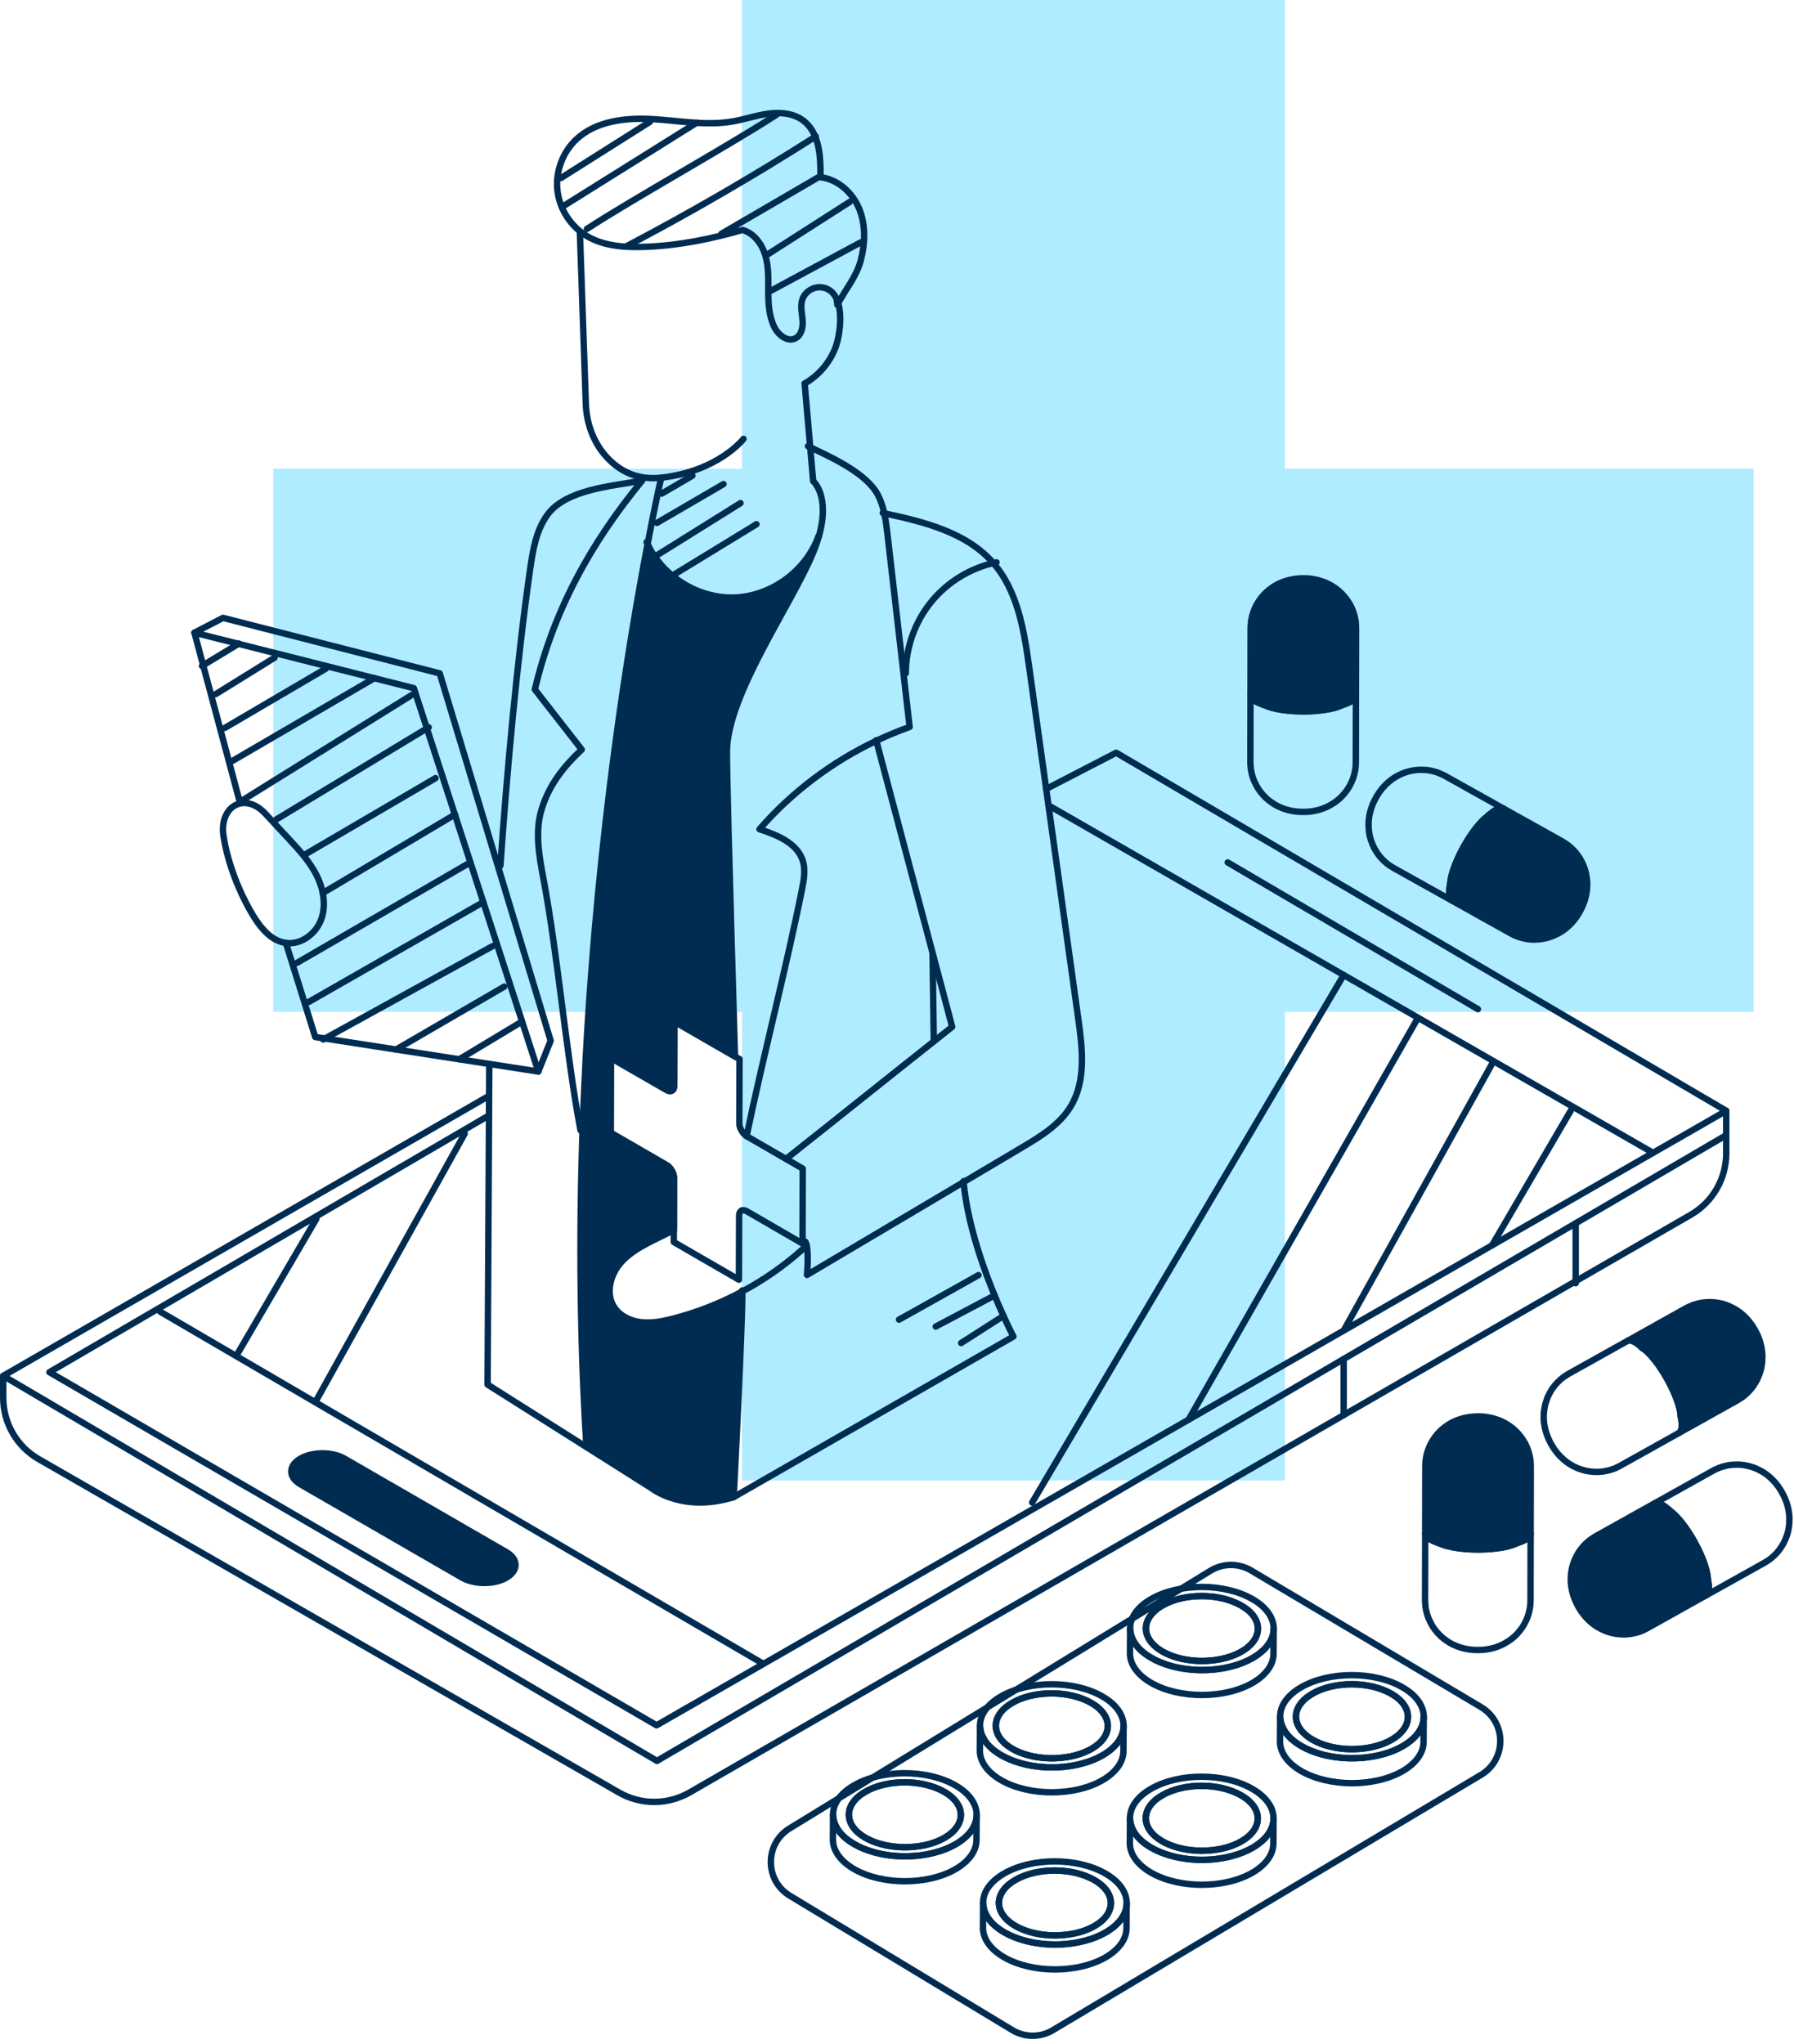 <?xml version="1.0" encoding="UTF-8" standalone="no"?><!DOCTYPE svg PUBLIC "-//W3C//DTD SVG 1.1//EN" "http://www.w3.org/Graphics/SVG/1.1/DTD/svg11.dtd"><svg width="100%" height="100%" viewBox="0 0 280 319" version="1.1" xmlns="http://www.w3.org/2000/svg" xmlns:xlink="http://www.w3.org/1999/xlink" xml:space="preserve" xmlns:serif="http://www.serif.com/" style="fill-rule:evenodd;clip-rule:evenodd;stroke-linecap:round;stroke-linejoin:round;stroke-miterlimit:10;"><g><path d="M273.687,73.149l0,84.745l-73.14,0l0,73.14l-84.745,0l0,-73.14l-73.149,0l0,-84.745l73.149,0l0,-73.149l84.745,0l0,73.149l73.14,0Z" style="fill:#afecff;fill-rule:nonzero;"/><path d="M90.51,36.314l0.922,26.697c0.102,2.959 1.11,5.858 3.054,8.091c1.826,2.097 4.621,3.907 8.72,3.444c8.946,-1.009 12.84,-6.059 12.84,-6.059" style="fill:none;fill-rule:nonzero;stroke:#002c51;stroke-width:1px;"/><path d="M116.525,177.295c2.546,-12.273 6.26,-26.515 8.646,-38.521c0.289,-1.444 0.567,-2.964 0.149,-4.366c-0.834,-2.814 -4.002,-4.098 -6.783,-5.008c5.039,-5.788 11.299,-10.507 18.232,-13.792c1.692,-0.813 3.436,-1.53 5.201,-2.161c-0.321,-2.772 -0.642,-5.554 -0.953,-8.325c-0.834,-7.212 -1.669,-14.424 -2.493,-21.647c-0.128,-1.123 -0.268,-2.268 -0.514,-3.37c-0.203,-0.974 -0.503,-1.926 -0.963,-2.814c-1.733,-3.392 -7.201,-5.886 -10.592,-7.491c-0.129,-0.064 -0.236,-0.117 -0.354,-0.171" style="fill:none;fill-rule:nonzero;stroke:#002c51;stroke-width:1px;"/><path d="M130.598,46.951c0.055,0.202 0.085,0.41 0.089,0.621c1.255,-2.422 2.972,-4.318 3.662,-6.956c0.691,-2.639 0.786,-5.513 -0.25,-8.036c-1.035,-2.524 -3.338,-4.615 -6.048,-4.921c0.055,-3.256 -0.149,-7.052 -2.806,-8.936c-1.531,-1.086 -3.55,-1.232 -5.41,-0.972c-1.859,0.261 -3.65,0.885 -5.501,1.202c-4.139,0.711 -8.366,-0.133 -12.56,-0.368c-4.194,-0.234 -8.772,0.296 -11.834,3.172c-2.11,1.981 -3.232,4.967 -2.949,7.848c0.283,2.881 1.964,5.592 4.419,7.124c2.821,1.761 6.335,1.923 9.657,1.777c5.062,-0.223 9.958,-1.23 14.83,-2.621c1.808,0.516 3.057,2.24 3.575,4.048c0.519,1.809 0.439,3.724 0.442,5.605c0.003,1.88 0.108,3.826 0.946,5.51c0.612,1.232 2.031,2.363 3.266,1.757c0.962,-0.472 1.222,-1.732 1.142,-2.802c-0.08,-1.069 -0.377,-2.166 -0.066,-3.192c0.382,-1.265 1.758,-2.146 3.068,-1.964c3.811,0.528 3.041,7.027 2.103,9.447c-0.901,2.326 -2.622,4.327 -4.788,5.566" style="fill:none;fill-rule:nonzero;stroke:#002c51;stroke-width:1px;"/><path d="M103.203,74.551c0,0 -0.866,3.691 -2.129,10.347" style="fill:none;fill-rule:nonzero;stroke:#002c51;stroke-width:1px;"/><path d="M145.744,162.516l-0.194,-13.826" style="fill:none;fill-rule:nonzero;stroke:#002c51;stroke-width:1px;"/><path d="M150.38,184.336c0,0.042 0.011,0.096 0.011,0.139c0.738,7.853 4.173,16.371 6.227,20.876c0.909,2.011 1.551,3.22 1.551,3.22l-43.656,25.061" style="fill:none;fill-rule:nonzero;stroke:#002c51;stroke-width:1px;"/><path d="M115.85,201.541c0.011,-0.063 0,-0.117 0,-0.171" style="fill:none;fill-rule:nonzero;stroke:#002c51;stroke-width:1px;"/><path d="M126.915,86.236c-3.413,8.271 -13.461,22.214 -13.461,31.159c0,1.723 0.097,6.11 0.246,12.081c0.246,9.33 0.631,22.513 1.017,35.396l-9.459,-5.457l-0.022,10.036c0,0.343 -0.128,0.621 -0.353,0.739c-0.203,0.129 -0.513,0.096 -0.834,-0.085l-8.71,-5.019l-0.032,11.685l8.71,5.04c0.321,0.171 0.609,0.481 0.824,0.855c0.235,0.386 0.352,0.792 0.352,1.156l-0.021,8.143l0,0.011c-0.834,0.395 -1.658,0.813 -2.493,1.219c-2.151,1.06 -4.366,2.172 -5.907,4.002c-0.984,1.177 -1.626,2.75 -1.626,4.27c0,0.834 0.193,1.669 0.642,2.396c0.878,1.456 2.558,2.269 4.248,2.472c1.68,0.203 3.381,-0.139 5.019,-0.557c3.756,-0.973 7.382,-2.396 10.796,-4.237c0.085,4.409 -1.337,32.091 -1.337,32.091c-7.983,2.504 -12.83,-1.392 -12.83,-1.392l-10.187,-6.441l0.032,-0.054c-0.513,-8.185 -0.792,-16.285 -0.887,-24.224l0,-0.011c-0.108,-8.593 0.01,-16.982 0.278,-25.125c0.139,-3.841 0.309,-7.629 0.503,-11.353c1.936,-35.899 6.815,-65.335 9.651,-80.133c2.375,5.093 7.94,8.538 13.568,8.346c5.735,-0.204 11.16,-4.163 13.097,-9.566l0.064,0.021c-0.225,0.781 -0.513,1.626 -0.888,2.536" style="fill:#002c51;fill-rule:nonzero;"/><path d="M126.915,86.236c-3.413,8.271 -13.461,22.214 -13.461,31.159c0,1.723 0.097,6.11 0.246,12.081c0.246,9.33 0.631,22.513 1.017,35.396l-9.459,-5.457l-0.022,10.036c0,0.343 -0.128,0.621 -0.353,0.739c-0.203,0.129 -0.513,0.096 -0.834,-0.085l-8.71,-5.019l-0.032,11.685l8.71,5.04c0.321,0.171 0.609,0.481 0.824,0.855c0.235,0.386 0.352,0.792 0.352,1.156l-0.021,8.143l0,0.011c-0.834,0.395 -1.658,0.813 -2.493,1.219c-2.151,1.06 -4.366,2.172 -5.907,4.002c-0.984,1.177 -1.626,2.75 -1.626,4.27c0,0.834 0.193,1.669 0.642,2.396c0.878,1.456 2.558,2.269 4.248,2.472c1.68,0.203 3.381,-0.139 5.019,-0.557c3.756,-0.973 7.382,-2.396 10.796,-4.237c0.085,4.409 -1.337,32.091 -1.337,32.091c-7.983,2.504 -12.83,-1.392 -12.83,-1.392l-10.187,-6.441l0.032,-0.054c-0.513,-8.185 -0.792,-16.285 -0.887,-24.224l0,-0.011c-0.108,-8.593 0.01,-16.982 0.278,-25.125c0.139,-3.841 0.309,-7.629 0.503,-11.353c1.936,-35.899 6.815,-65.335 9.651,-80.133c2.375,5.093 7.94,8.538 13.568,8.346c5.735,-0.204 11.16,-4.163 13.097,-9.566l0.064,0.021c-0.225,0.781 -0.513,1.626 -0.888,2.536Z" style="fill:none;fill-rule:nonzero;stroke:#002c51;stroke-width:1px;"/><path d="M125.587,59.86l0.867,9.94l0.46,5.276c0,0 2.707,2.289 0.888,8.624" style="fill:none;fill-rule:nonzero;stroke:#002c51;stroke-width:1px;"/><path d="M90.6,176.379c-2.249,-11.892 -3.537,-27.375 -5.786,-39.268c-0.675,-3.568 -1.343,-7.303 -0.292,-10.779c1.146,-3.791 3.381,-6.646 6.271,-9.354c-2.484,-3.155 -4.833,-6.23 -7.316,-9.385c2.922,-12.328 8.7,-22.806 16.75,-32.589c-4.857,0.876 -11.975,1.379 -14.839,5.4c-1.737,2.439 -2.232,5.523 -2.657,8.487c-2.071,14.452 -3.615,31.638 -4.629,46.202" style="fill:none;fill-rule:nonzero;stroke:#002c51;stroke-width:1px;"/><path d="M125.627,193.724c0,0 0.697,0.166 0.33,5.234c11.162,-6.619 22.325,-13.238 33.488,-19.856c2.925,-1.734 5.97,-3.586 7.709,-6.508c2.354,-3.957 1.792,-8.925 1.156,-13.485l-7.667,-54.904c-0.814,-5.822 -1.787,-12.007 -5.677,-16.415c-4.234,-4.796 -10.932,-6.393 -17.186,-7.738" style="fill:none;fill-rule:nonzero;stroke:#002c51;stroke-width:1px;"/><path d="M136.749,115.517c4.002,15.096 7.863,29.631 11.865,44.727c-9.647,7.63 -16.355,13.028 -25.936,20.615" style="fill:none;fill-rule:nonzero;stroke:#002c51;stroke-width:1px;"/><path d="M141.37,105.084c0.002,-4.038 1.438,-8.062 3.995,-11.188c2.556,-3.126 6.214,-5.333 10.171,-6.137" style="fill:none;fill-rule:nonzero;stroke:#002c51;stroke-width:1px;"/><path d="M101.074,84.899c-0.064,-0.096 -0.107,-0.193 -0.15,-0.3" style="fill:none;fill-rule:nonzero;stroke:#002c51;stroke-width:1px;"/><path d="M91.497,225.799l-15.397,-9.727c0.075,-13.161 0.149,-28.216 0.224,-42.008c0,-0.985 0.011,-1.958 0.011,-2.921c0.011,-1.724 0.021,-3.436 0.032,-5.105" style="fill:none;fill-rule:nonzero;stroke:#002c51;stroke-width:1px;"/><path d="M125.438,194.801c-2.899,2.621 -6.131,4.89 -9.588,6.74" style="fill:none;fill-rule:nonzero;stroke:#002c51;stroke-width:1px;"/><path d="M39.607,143.038c1.174,1.903 2.799,3.808 5.014,4.115c2.378,0.33 4.714,-1.451 5.522,-3.711c0.808,-2.259 0.316,-4.821 -0.784,-6.955c-1.099,-2.134 -2.754,-3.921 -4.388,-5.679c-1.183,-1.274 -2.368,-2.548 -3.552,-3.822c-3.254,-3.502 -7.209,-1.109 -6.541,3.425c0.622,4.21 2.509,9.027 4.729,12.627Z" style="fill:none;fill-rule:nonzero;stroke:#002c51;stroke-width:1px;"/><path d="M37.466,125.31l-7.118,-26.574l34.241,8.657l19.429,59.825l-34.818,-5.387l-4.58,-14.678" style="fill:none;fill-rule:nonzero;stroke:#002c51;stroke-width:1px;"/><path d="M30.349,98.736l4.455,-2.314l33.826,8.662l17.312,57.324l-1.924,4.81" style="fill:none;fill-rule:nonzero;stroke:#002c51;stroke-width:1px;"/><path d="M104.977,89.807c4.363,-2.666 8.728,-5.331 13.091,-7.997" style="fill:none;fill-rule:nonzero;stroke:#002c51;stroke-width:1px;"/><path d="M102.471,86.691c4.367,-2.726 8.734,-5.453 13.103,-8.179" style="fill:none;fill-rule:nonzero;stroke:#002c51;stroke-width:1px;"/><path d="M102.533,81.6c3.464,-2.019 6.928,-4.037 10.391,-6.055" style="fill:none;fill-rule:nonzero;stroke:#002c51;stroke-width:1px;"/><path d="M103.263,77.04c1.603,-0.936 3.205,-1.872 4.807,-2.808" style="fill:none;fill-rule:nonzero;stroke:#002c51;stroke-width:1px;"/><path d="M152.715,198.995c-4.133,2.313 -8.266,4.628 -12.398,6.941" style="fill:none;fill-rule:nonzero;stroke:#002c51;stroke-width:1px;"/><path d="M154.832,202.369c-2.929,1.548 -5.857,3.097 -8.786,4.645" style="fill:none;fill-rule:nonzero;stroke:#002c51;stroke-width:1px;"/><path d="M156.617,205.353l-6.606,4.23" style="fill:none;fill-rule:nonzero;stroke:#002c51;stroke-width:1px;"/><path d="M87.687,32.314c5.641,-3.527 15.388,-9.622 21.028,-13.148" style="fill:none;fill-rule:nonzero;stroke:#002c51;stroke-width:1px;"/><path d="M87.544,27.788c4.631,-2.926 9.261,-5.853 13.892,-8.78" style="fill:none;fill-rule:nonzero;stroke:#002c51;stroke-width:1px;"/><path d="M91.598,35.727c7.284,-4.752 22.314,-13.082 29.598,-17.834" style="fill:none;fill-rule:nonzero;stroke:#002c51;stroke-width:1px;"/><path d="M127.327,21.287c-9.585,6.107 -19.425,11.815 -29.484,17.104" style="fill:none;fill-rule:nonzero;stroke:#002c51;stroke-width:1px;"/><path d="M112.586,36.488c5.128,-2.989 10.255,-5.978 15.383,-8.967" style="fill:none;fill-rule:nonzero;stroke:#002c51;stroke-width:1px;"/><path d="M119.948,39.617c4.225,-2.704 8.45,-5.408 12.675,-8.111" style="fill:none;fill-rule:nonzero;stroke:#002c51;stroke-width:1px;"/><path d="M120.279,45.392c4.954,-2.667 9.089,-4.893 14.043,-7.561" style="fill:none;fill-rule:nonzero;stroke:#002c51;stroke-width:1px;"/><path d="M163.285,123.12l10.925,-5.65l59.461,34.894l35.75,20.983l-11.417,6.559l-138.953,79.813l-16.576,9.524l-57.887,-33.664l-36.874,-21.443l17.003,-9.93l51.607,-30.142" style="fill:none;fill-rule:nonzero;stroke:#002c51;stroke-width:1px;"/><path d="M76.104,171.139l-75.604,43.57l0,3.397c0,3.968 2.122,7.632 5.562,9.608l90.529,52.01c3.424,1.967 7.637,1.963 11.058,-0.01l156.232,-90.138c3.43,-1.978 5.543,-5.637 5.543,-9.597l0,-6.631" style="fill:none;fill-rule:nonzero;stroke:#002c51;stroke-width:1px;"/><path d="M0.501,214.709l102.032,60.089l166.892,-97.652" style="fill:none;fill-rule:nonzero;stroke:#002c51;stroke-width:1px;"/><path d="M24.994,204.692l93.961,54.851" style="fill:none;fill-rule:nonzero;stroke:#002c51;stroke-width:1px;"/><path d="M163.648,125.688l64.116,36.841l30.239,17.377" style="fill:none;fill-rule:nonzero;stroke:#002c51;stroke-width:1px;"/><path d="M209.715,212.084l0,8.743" style="fill:none;fill-rule:nonzero;stroke:#002c51;stroke-width:1px;"/><path d="M245.928,190.896l0,9.358" style="fill:none;fill-rule:nonzero;stroke:#002c51;stroke-width:1px;"/><path d="M191.614,134.589l39.05,22.891" style="fill:none;fill-rule:nonzero;stroke:#002c51;stroke-width:1px;"/><path d="M75.576,245.168c0.436,0 0.857,-0.095 1.183,-0.284c0.326,-0.19 0.481,-0.43 0.486,-0.687c-0.001,-0.252 -0.166,-0.497 -0.494,-0.686l-25.23,-14.566c-0.321,-0.185 -0.743,-0.28 -1.179,-0.28c-0.443,0.004 -0.865,0.091 -1.19,0.28c-0.326,0.189 -0.481,0.438 -0.48,0.69c0.002,0.253 0.167,0.497 0.488,0.682l25.229,14.567c0.328,0.189 0.75,0.284 1.187,0.284" style="fill:#002c51;fill-rule:nonzero;"/><path d="M75.576,245.168c0.436,0 0.857,-0.095 1.183,-0.284c0.326,-0.19 0.481,-0.43 0.486,-0.687c-0.001,-0.252 -0.166,-0.497 -0.494,-0.686l-25.23,-14.566c-0.321,-0.185 -0.743,-0.28 -1.179,-0.28c-0.443,0.004 -0.865,0.091 -1.19,0.28c-0.326,0.189 -0.481,0.438 -0.48,0.69c0.002,0.253 0.167,0.497 0.488,0.682l25.229,14.567c0.328,0.189 0.75,0.284 1.187,0.284Z" style="fill:none;fill-rule:nonzero;stroke:#002c51;stroke-width:1px;"/><path d="M79.042,246.204c-1.904,1.103 -4.997,1.103 -6.923,0l-25.231,-14.573c-1.905,-1.103 -1.905,-2.89 -0.011,-4.002c1.905,-1.103 4.986,-1.103 6.902,0l25.231,14.573c1.927,1.103 1.927,2.89 0.032,4.002" style="fill:#002c51;fill-rule:nonzero;"/><path d="M79.042,246.204c-1.904,1.103 -4.997,1.103 -6.923,0l-25.231,-14.573c-1.905,-1.103 -1.905,-2.89 -0.011,-4.002c1.905,-1.103 4.986,-1.103 6.902,0l25.231,14.573c1.927,1.103 1.927,2.89 0.032,4.002Z" style="fill:none;fill-rule:nonzero;stroke:#002c51;stroke-width:1px;"/><path d="M125.289,182.366l-0.032,9.994l0,1.701l-8.721,-5.049c-0.321,-0.162 -0.61,-0.214 -0.846,-0.076c-0.192,0.129 -0.332,0.396 -0.332,0.749l-0.032,10.016l-10.165,-5.875l0.011,-1.851l0,-0.01l0.021,-8.143c0,-0.364 -0.117,-0.77 -0.352,-1.156c-0.215,-0.374 -0.503,-0.685 -0.824,-0.856l-8.71,-5.04l0.032,-11.684l8.71,5.018c0.321,0.182 0.631,0.214 0.834,0.085c0.225,-0.117 0.353,-0.395 0.353,-0.738l0.022,-10.037l9.459,5.458l0.706,0.406l-0.032,10.037c0,0.353 0.139,0.781 0.353,1.134c0.203,0.364 0.482,0.664 0.781,0.846c0.011,0.01 0.033,0.021 0.043,0.032l6.11,3.531l2.611,1.508Z" style="fill:none;fill-rule:nonzero;stroke:#002c51;stroke-width:1px;"/><path d="M31.529,103.923c1.918,-1.163 3.837,-2.326 5.755,-3.488" style="fill:none;fill-rule:nonzero;stroke:#002c51;stroke-width:1px;"/><path d="M33.653,108.332c3.064,-1.898 6.127,-3.796 9.191,-5.695" style="fill:none;fill-rule:nonzero;stroke:#002c51;stroke-width:1px;"/><path d="M35.081,113.599c5.258,-3.084 10.516,-6.168 15.774,-9.253" style="fill:none;fill-rule:nonzero;stroke:#002c51;stroke-width:1px;"/><path d="M36.27,118.75l22.169,-12.924" style="fill:none;fill-rule:nonzero;stroke:#002c51;stroke-width:1px;"/><path d="M37.512,125.096c8.909,-5.54 17.817,-11.081 26.727,-16.621" style="fill:none;fill-rule:nonzero;stroke:#002c51;stroke-width:1px;"/><path d="M43.152,127.863c7.919,-4.789 15.837,-9.577 23.756,-14.365" style="fill:none;fill-rule:nonzero;stroke:#002c51;stroke-width:1px;"/><path d="M47.556,133.378c6.806,-3.982 13.612,-7.965 20.418,-11.947" style="fill:none;fill-rule:nonzero;stroke:#002c51;stroke-width:1px;"/><path d="M50.391,139.352c6.879,-4.084 13.758,-8.168 20.637,-12.253" style="fill:none;fill-rule:nonzero;stroke:#002c51;stroke-width:1px;"/><path d="M46.343,150.262c9.021,-5.227 18.044,-10.454 27.065,-15.681" style="fill:none;fill-rule:nonzero;stroke:#002c51;stroke-width:1px;"/><path d="M48.209,156.344l27.217,-15.563" style="fill:none;fill-rule:nonzero;stroke:#002c51;stroke-width:1px;"/><path d="M50.444,162.213c8.821,-4.86 17.643,-9.719 26.463,-14.578" style="fill:none;fill-rule:nonzero;stroke:#002c51;stroke-width:1px;"/><path d="M61.818,163.783l16.878,-9.813" style="fill:none;fill-rule:nonzero;stroke:#002c51;stroke-width:1px;"/><path d="M81.483,159.411l-9.803,5.898" style="fill:none;fill-rule:nonzero;stroke:#002c51;stroke-width:1px;"/><path d="M245.158,173.321l-12.293,21.026" style="fill:none;fill-rule:nonzero;stroke:#002c51;stroke-width:1px;"/><path d="M232.865,166.033l-23.149,41.611" style="fill:none;fill-rule:nonzero;stroke:#002c51;stroke-width:1px;"/><path d="M221.29,158.877l-35.783,62.672" style="fill:none;fill-rule:nonzero;stroke:#002c51;stroke-width:1px;"/><path d="M209.715,152.166l-48.62,82.308" style="fill:none;fill-rule:nonzero;stroke:#002c51;stroke-width:1px;"/><path d="M37.082,211.239l12.293,-21.026" style="fill:none;fill-rule:nonzero;stroke:#002c51;stroke-width:1px;"/><path d="M49.375,218.526l23.15,-41.61" style="fill:none;fill-rule:nonzero;stroke:#002c51;stroke-width:1px;"/><path d="M149.963,283.205l0,0.024c0,1.294 -0.838,2.577 -2.538,3.562c-1.467,0.851 -3.316,1.331 -5.238,1.442c-0.308,0.025 -0.628,0.036 -0.937,0.036c-0.345,0 -0.678,-0.011 -1.022,-0.036c-1.886,-0.124 -3.698,-0.604 -5.164,-1.442c-1.713,-0.998 -2.564,-2.279 -2.576,-3.586c0,-1.294 0.838,-2.588 2.538,-3.574c1.702,-0.998 3.932,-1.491 6.175,-1.491c2.243,0 4.461,0.505 6.187,1.491c1.713,0.986 2.575,2.28 2.575,3.574Z" style="fill:none;fill-rule:nonzero;stroke:#002c51;stroke-width:1px;"/><path d="M149.963,283.23c0,1.294 -0.838,2.576 -2.538,3.562c-1.467,0.85 -3.316,1.331 -5.238,1.442c-0.308,0.024 -0.628,0.036 -0.937,0.036c-0.345,0 -0.678,-0.012 -1.022,-0.036c-1.886,-0.125 -3.698,-0.606 -5.164,-1.442c-1.713,-1 -2.564,-2.28 -2.576,-3.587c0,-1.293 0.838,-2.587 2.538,-3.575c1.702,-0.998 3.932,-1.49 6.175,-1.49c2.243,0 4.461,0.505 6.187,1.49c1.713,0.988 2.575,2.281 2.575,3.575l0,0.024Zm-0.838,-4.608c-4.387,-2.538 -11.485,-2.538 -15.848,0c-2.231,1.293 -3.315,2.995 -3.253,4.683c0.024,0.615 0.197,1.233 0.53,1.836c0.086,0.173 0.184,0.332 0.295,0.493c0.394,0.567 0.937,1.11 1.627,1.601c0.258,0.185 0.554,0.384 0.863,0.555c0.911,0.531 1.935,0.937 3.019,1.245c3.056,0.863 6.642,0.875 9.699,0.024c1.134,-0.296 2.181,-0.726 3.118,-1.269c0.27,-0.161 0.529,-0.32 0.776,-0.505c1.652,-1.171 2.477,-2.613 2.477,-4.041c0.013,-1.678 -1.097,-3.353 -3.303,-4.623Z" style="fill:none;fill-rule:nonzero;stroke:#002c51;stroke-width:1px;"/><path d="M152.428,283.242l-0.024,3.882c0,1.651 -1.085,3.29 -3.254,4.559c-4.363,2.527 -11.461,2.527 -15.848,0c-2.206,-1.281 -3.315,-2.958 -3.303,-4.621l0.025,-3.758c0.024,0.616 0.197,1.232 0.53,1.835c0.086,0.173 0.185,0.333 0.295,0.494c0.394,0.566 0.937,1.109 1.627,1.601c0.259,0.186 0.555,0.383 0.863,0.555c0.911,0.53 1.935,0.936 3.019,1.245c3.056,0.862 6.642,0.875 9.699,0.024c1.134,-0.295 2.182,-0.726 3.118,-1.269c0.271,-0.16 0.529,-0.32 0.776,-0.505c1.652,-1.171 2.477,-2.612 2.477,-4.042Z" style="fill:none;fill-rule:nonzero;stroke:#002c51;stroke-width:1px;"/><path d="M123.312,285.287l65.66,-40.197c1.941,-1.159 4.36,-1.162 6.303,-0.008l35.867,21.312c4.05,2.407 4.009,8.284 -0.075,10.632l-66.825,39.842c-1.942,1.117 -4.337,1.091 -6.254,-0.066l-34.702,-20.956c-3.978,-2.403 -3.964,-8.176 0.026,-10.559Z" style="fill:none;fill-rule:nonzero;stroke:#002c51;stroke-width:1px;"/><path d="M173.38,296.968l0,0.024c0,1.294 -0.838,2.577 -2.538,3.562c-1.467,0.851 -3.316,1.331 -5.238,1.442c-0.308,0.025 -0.628,0.037 -0.937,0.037c-0.345,0 -0.678,-0.012 -1.022,-0.037c-1.886,-0.123 -3.698,-0.603 -5.164,-1.442c-1.713,-0.998 -2.563,-2.279 -2.576,-3.586c0,-1.294 0.838,-2.588 2.539,-3.574c1.701,-0.998 3.931,-1.491 6.174,-1.491c2.243,0 4.461,0.505 6.187,1.491c1.713,0.986 2.575,2.28 2.575,3.574Z" style="fill:none;fill-rule:nonzero;stroke:#002c51;stroke-width:1px;"/><path d="M173.38,296.992c0,1.294 -0.838,2.576 -2.538,3.562c-1.467,0.85 -3.316,1.331 -5.238,1.442c-0.308,0.024 -0.628,0.037 -0.937,0.037c-0.345,0 -0.678,-0.013 -1.022,-0.037c-1.886,-0.123 -3.698,-0.604 -5.164,-1.442c-1.713,-0.999 -2.563,-2.28 -2.576,-3.586c0,-1.294 0.838,-2.588 2.539,-3.575c1.701,-0.998 3.931,-1.491 6.174,-1.491c2.243,0 4.461,0.506 6.187,1.491c1.713,0.987 2.575,2.281 2.575,3.575l0,0.024Zm-0.838,-4.608c-4.387,-2.539 -11.485,-2.539 -15.848,0c-2.231,1.294 -3.315,2.994 -3.253,4.682c0.024,0.616 0.197,1.233 0.53,1.836c0.086,0.173 0.184,0.333 0.296,0.493c0.393,0.568 0.936,1.11 1.626,1.603c0.258,0.184 0.554,0.382 0.863,0.555c0.912,0.529 1.935,0.936 3.019,1.244c3.056,0.863 6.642,0.875 9.699,0.024c1.134,-0.296 2.181,-0.726 3.118,-1.268c0.27,-0.161 0.529,-0.322 0.776,-0.506c1.652,-1.171 2.477,-2.613 2.477,-4.042c0.013,-1.676 -1.097,-3.352 -3.303,-4.621Z" style="fill:none;fill-rule:nonzero;stroke:#002c51;stroke-width:1px;"/><path d="M175.845,297.005l-0.024,3.882c0,1.651 -1.085,3.291 -3.253,4.559c-4.364,2.527 -11.462,2.527 -15.849,0c-2.206,-1.281 -3.315,-2.957 -3.303,-4.621l0.025,-3.758c0.024,0.616 0.197,1.232 0.53,1.835c0.086,0.173 0.185,0.333 0.296,0.494c0.393,0.567 0.936,1.109 1.626,1.602c0.259,0.185 0.555,0.382 0.863,0.555c0.912,0.529 1.935,0.936 3.019,1.244c3.056,0.863 6.642,0.875 9.699,0.024c1.134,-0.295 2.182,-0.726 3.118,-1.268c0.271,-0.16 0.529,-0.321 0.776,-0.506c1.652,-1.171 2.477,-2.612 2.477,-4.042Z" style="fill:none;fill-rule:nonzero;stroke:#002c51;stroke-width:1px;"/><path d="M172.899,269.325l0,0.024c0,1.294 -0.838,2.576 -2.538,3.562c-1.467,0.851 -3.316,1.331 -5.238,1.441c-0.308,0.026 -0.628,0.037 -0.937,0.037c-0.345,0 -0.678,-0.011 -1.022,-0.037c-1.886,-0.123 -3.698,-0.603 -5.164,-1.441c-1.713,-0.998 -2.563,-2.28 -2.576,-3.586c0,-1.294 0.838,-2.589 2.539,-3.574c1.701,-0.998 3.931,-1.491 6.174,-1.491c2.243,0 4.461,0.504 6.187,1.491c1.713,0.985 2.575,2.28 2.575,3.574Z" style="fill:none;fill-rule:nonzero;stroke:#002c51;stroke-width:1px;"/><path d="M172.899,269.35c0,1.294 -0.838,2.575 -2.538,3.562c-1.467,0.85 -3.316,1.331 -5.238,1.441c-0.308,0.025 -0.628,0.037 -0.937,0.037c-0.345,0 -0.678,-0.012 -1.022,-0.037c-1.886,-0.123 -3.698,-0.604 -5.164,-1.441c-1.713,-0.999 -2.563,-2.281 -2.576,-3.586c0,-1.294 0.838,-2.589 2.539,-3.575c1.701,-0.998 3.931,-1.491 6.174,-1.491c2.243,0 4.461,0.505 6.187,1.491c1.713,0.986 2.575,2.281 2.575,3.575l0,0.024Zm-0.838,-4.609c-4.387,-2.538 -11.485,-2.538 -15.848,0c-2.231,1.294 -3.315,2.995 -3.253,4.683c0.024,0.615 0.197,1.232 0.53,1.836c0.086,0.173 0.184,0.333 0.295,0.493c0.394,0.567 0.937,1.109 1.627,1.602c0.258,0.184 0.554,0.382 0.863,0.555c0.911,0.53 1.935,0.936 3.019,1.245c3.056,0.862 6.642,0.875 9.699,0.024c1.134,-0.296 2.181,-0.727 3.118,-1.269c0.27,-0.161 0.529,-0.321 0.776,-0.505c1.652,-1.171 2.477,-2.614 2.477,-4.043c0.013,-1.676 -1.097,-3.352 -3.303,-4.621Z" style="fill:none;fill-rule:nonzero;stroke:#002c51;stroke-width:1px;"/><path d="M175.364,269.361l-0.024,3.883c0,1.651 -1.085,3.29 -3.254,4.559c-4.363,2.527 -11.461,2.527 -15.848,0c-2.206,-1.282 -3.315,-2.958 -3.303,-4.621l0.025,-3.759c0.024,0.616 0.197,1.232 0.53,1.836c0.086,0.173 0.185,0.333 0.295,0.494c0.394,0.566 0.937,1.108 1.627,1.601c0.259,0.185 0.555,0.382 0.863,0.555c0.911,0.53 1.935,0.936 3.019,1.245c3.056,0.862 6.642,0.875 9.699,0.024c1.134,-0.296 2.182,-0.727 3.118,-1.269c0.271,-0.16 0.529,-0.32 0.776,-0.505c1.652,-1.171 2.477,-2.613 2.477,-4.043Z" style="fill:none;fill-rule:nonzero;stroke:#002c51;stroke-width:1px;"/><path d="M196.304,283.754l0,0.024c0,1.294 -0.838,2.576 -2.539,3.562c-1.467,0.851 -3.315,1.331 -5.237,1.441c-0.309,0.026 -0.629,0.037 -0.937,0.037c-0.346,0 -0.678,-0.011 -1.023,-0.037c-1.885,-0.123 -3.698,-0.603 -5.163,-1.441c-1.713,-0.998 -2.564,-2.28 -2.577,-3.586c0,-1.295 0.838,-2.589 2.539,-3.574c1.701,-0.998 3.932,-1.491 6.174,-1.491c2.243,0 4.462,0.504 6.187,1.491c1.713,0.985 2.576,2.279 2.576,3.574Z" style="fill:none;fill-rule:nonzero;stroke:#002c51;stroke-width:1px;"/><path d="M196.304,283.778c0,1.294 -0.838,2.575 -2.539,3.562c-1.467,0.85 -3.315,1.331 -5.237,1.441c-0.309,0.025 -0.629,0.037 -0.937,0.037c-0.346,0 -0.678,-0.012 -1.023,-0.037c-1.885,-0.123 -3.698,-0.604 -5.163,-1.441c-1.713,-0.999 -2.564,-2.281 -2.577,-3.586c0,-1.295 0.838,-2.589 2.539,-3.575c1.701,-0.998 3.932,-1.491 6.174,-1.491c2.243,0 4.462,0.505 6.187,1.491c1.713,0.986 2.576,2.28 2.576,3.575l0,0.024Zm-0.838,-4.609c-4.388,-2.539 -11.486,-2.539 -15.849,0c-2.23,1.294 -3.315,2.995 -3.253,4.682c0.025,0.616 0.197,1.233 0.53,1.837c0.086,0.172 0.184,0.333 0.296,0.493c0.394,0.567 0.936,1.109 1.627,1.602c0.258,0.184 0.554,0.382 0.862,0.555c0.912,0.53 1.935,0.936 3.02,1.245c3.055,0.862 6.642,0.875 9.698,0.024c1.134,-0.296 2.181,-0.727 3.118,-1.269c0.271,-0.161 0.53,-0.321 0.776,-0.505c1.652,-1.171 2.478,-2.614 2.478,-4.043c0.012,-1.676 -1.097,-3.352 -3.303,-4.621Z" style="fill:none;fill-rule:nonzero;stroke:#002c51;stroke-width:1px;"/><path d="M198.769,283.79l-0.025,3.883c0,1.651 -1.084,3.29 -3.253,4.559c-4.363,2.527 -11.461,2.527 -15.849,0c-2.206,-1.282 -3.314,-2.958 -3.303,-4.622l0.025,-3.758c0.025,0.616 0.197,1.232 0.53,1.836c0.086,0.172 0.185,0.333 0.296,0.494c0.394,0.566 0.936,1.108 1.627,1.601c0.259,0.185 0.555,0.382 0.862,0.555c0.912,0.53 1.935,0.936 3.02,1.245c3.055,0.862 6.642,0.875 9.698,0.024c1.134,-0.296 2.182,-0.727 3.118,-1.269c0.272,-0.16 0.53,-0.32 0.776,-0.505c1.652,-1.171 2.478,-2.613 2.478,-4.043Z" style="fill:none;fill-rule:nonzero;stroke:#002c51;stroke-width:1px;"/><path d="M196.326,254.139l0,0.024c0,1.294 -0.838,2.576 -2.538,3.562c-1.467,0.851 -3.316,1.331 -5.237,1.441c-0.309,0.026 -0.629,0.037 -0.938,0.037c-0.345,0 -0.678,-0.011 -1.022,-0.037c-1.886,-0.123 -3.698,-0.603 -5.164,-1.441c-1.713,-0.998 -2.563,-2.28 -2.576,-3.586c0,-1.294 0.838,-2.588 2.539,-3.574c1.701,-0.998 3.931,-1.491 6.174,-1.491c2.243,0 4.461,0.505 6.187,1.491c1.713,0.986 2.575,2.28 2.575,3.574Z" style="fill:none;fill-rule:nonzero;stroke:#002c51;stroke-width:1px;"/><path d="M196.326,254.163c0,1.294 -0.838,2.575 -2.538,3.562c-1.467,0.85 -3.316,1.331 -5.237,1.441c-0.309,0.025 -0.629,0.037 -0.938,0.037c-0.345,0 -0.678,-0.012 -1.022,-0.037c-1.886,-0.123 -3.698,-0.604 -5.164,-1.441c-1.713,-0.999 -2.563,-2.281 -2.576,-3.586c0,-1.294 0.838,-2.588 2.539,-3.575c1.701,-0.998 3.931,-1.491 6.174,-1.491c2.243,0 4.461,0.506 6.187,1.491c1.713,0.987 2.575,2.281 2.575,3.575l0,0.024Zm-0.838,-4.609c-4.387,-2.538 -11.485,-2.538 -15.848,0c-2.23,1.294 -3.315,2.995 -3.253,4.683c0.024,0.616 0.197,1.233 0.53,1.836c0.086,0.173 0.184,0.333 0.296,0.493c0.393,0.567 0.936,1.11 1.626,1.602c0.258,0.185 0.554,0.382 0.863,0.555c0.912,0.53 1.935,0.936 3.02,1.245c3.055,0.862 6.641,0.875 9.698,0.024c1.134,-0.296 2.181,-0.727 3.118,-1.269c0.27,-0.161 0.529,-0.321 0.776,-0.505c1.652,-1.171 2.477,-2.614 2.477,-4.042c0.013,-1.677 -1.097,-3.353 -3.303,-4.622Z" style="fill:none;fill-rule:nonzero;stroke:#002c51;stroke-width:1px;"/><path d="M198.791,254.176l-0.024,3.882c0,1.651 -1.084,3.29 -3.253,4.559c-4.364,2.527 -11.463,2.527 -15.85,0c-2.206,-1.281 -3.315,-2.958 -3.303,-4.621l0.025,-3.758c0.024,0.616 0.197,1.232 0.53,1.835c0.086,0.173 0.185,0.333 0.296,0.494c0.393,0.566 0.936,1.109 1.626,1.601c0.259,0.186 0.555,0.382 0.863,0.555c0.912,0.53 1.935,0.936 3.02,1.245c3.055,0.862 6.641,0.875 9.698,0.024c1.134,-0.295 2.182,-0.727 3.118,-1.269c0.271,-0.16 0.529,-0.32 0.776,-0.505c1.652,-1.171 2.477,-2.613 2.477,-4.042Z" style="fill:none;fill-rule:nonzero;stroke:#002c51;stroke-width:1px;"/><path d="M219.744,267.901l0,0.024c0,1.294 -0.839,2.577 -2.539,3.562c-1.467,0.851 -3.315,1.331 -5.237,1.442c-0.309,0.025 -0.629,0.037 -0.937,0.037c-0.346,0 -0.679,-0.012 -1.023,-0.037c-1.886,-0.123 -3.698,-0.604 -5.163,-1.442c-1.714,-0.998 -2.564,-2.279 -2.577,-3.586c0,-1.294 0.838,-2.588 2.539,-3.574c1.701,-0.998 3.931,-1.491 6.174,-1.491c2.243,0 4.461,0.505 6.187,1.491c1.713,0.986 2.576,2.28 2.576,3.574Z" style="fill:none;fill-rule:nonzero;stroke:#002c51;stroke-width:1px;"/><path d="M219.744,267.926c0,1.294 -0.839,2.576 -2.539,3.562c-1.467,0.85 -3.315,1.331 -5.237,1.442c-0.309,0.024 -0.629,0.037 -0.937,0.037c-0.346,0 -0.679,-0.013 -1.023,-0.037c-1.886,-0.123 -3.698,-0.605 -5.163,-1.442c-1.714,-0.999 -2.564,-2.28 -2.577,-3.586c0,-1.294 0.838,-2.588 2.539,-3.575c1.701,-0.998 3.931,-1.491 6.174,-1.491c2.243,0 4.461,0.506 6.187,1.491c1.713,0.987 2.576,2.281 2.576,3.575l0,0.024Zm-0.839,-4.608c-4.387,-2.539 -11.485,-2.539 -15.848,0c-2.23,1.294 -3.315,2.994 -3.253,4.682c0.024,0.616 0.197,1.233 0.53,1.836c0.086,0.173 0.184,0.333 0.296,0.493c0.394,0.568 0.936,1.11 1.626,1.603c0.259,0.184 0.554,0.382 0.863,0.555c0.912,0.529 1.935,0.936 3.02,1.244c3.055,0.862 6.641,0.875 9.698,0.024c1.134,-0.296 2.181,-0.726 3.118,-1.268c0.271,-0.162 0.53,-0.322 0.776,-0.506c1.652,-1.171 2.477,-2.613 2.477,-4.042c0.013,-1.676 -1.097,-3.353 -3.303,-4.621Z" style="fill:none;fill-rule:nonzero;stroke:#002c51;stroke-width:1px;"/><path d="M222.207,267.939l-0.024,3.882c0,1.651 -1.084,3.29 -3.253,4.559c-4.364,2.526 -11.462,2.526 -15.849,0c-2.206,-1.281 -3.315,-2.957 -3.303,-4.622l0.025,-3.757c0.024,0.615 0.197,1.232 0.53,1.834c0.086,0.173 0.185,0.334 0.296,0.495c0.394,0.567 0.936,1.108 1.626,1.601c0.259,0.185 0.555,0.382 0.863,0.555c0.912,0.529 1.935,0.937 3.02,1.245c3.055,0.861 6.641,0.875 9.698,0.024c1.134,-0.296 2.182,-0.726 3.118,-1.269c0.272,-0.161 0.53,-0.32 0.776,-0.505c1.652,-1.171 2.477,-2.613 2.477,-4.043Z" style="fill:none;fill-rule:nonzero;stroke:#002c51;stroke-width:1px;"/><path d="M197.286,110.001c-0.051,-0.019 -0.107,-0.038 -0.15,-0.05l0,-0.032c0.049,0.025 0.099,0.057 0.15,0.082Z" style="fill:none;fill-rule:nonzero;stroke:#002c51;stroke-width:1px;"/><path d="M197.286,110.001c-0.051,-0.019 -0.107,-0.038 -0.15,-0.05l0,-0.032c0.049,0.025 0.099,0.057 0.15,0.082Z" style="fill:none;fill-rule:nonzero;stroke:#002c51;stroke-width:1px;"/><path d="M197.286,110.001c-0.051,-0.019 -0.107,-0.038 -0.15,-0.05l0,-0.032c0.049,0.025 0.099,0.057 0.15,0.082Z" style="fill:none;fill-rule:nonzero;stroke:#002c51;stroke-width:1px;"/><path d="M197.135,109.92l0,0.031c0.043,0.013 0.1,0.031 0.15,0.051c-0.05,-0.025 -0.1,-0.057 -0.15,-0.082Z" style="fill:none;fill-rule:nonzero;stroke:#002c51;stroke-width:1px;"/><path d="M197.135,109.92l0,0.031c0.043,0.013 0.1,0.031 0.15,0.051c-0.05,-0.025 -0.1,-0.057 -0.15,-0.082Z" style="fill:none;fill-rule:nonzero;stroke:#002c51;stroke-width:1px;"/><path d="M209.518,110.02c-0.025,0.013 -0.057,0.025 -0.081,0.038c0.024,-0.013 0.043,-0.025 0.068,-0.038l0.013,0Z" style="fill:none;fill-rule:nonzero;stroke:#002c51;stroke-width:1px;"/><path d="M211.63,108.491l-0.02,10.453c-0.005,0.107 -0.005,0.194 -0.012,0.276c-0.006,0.125 -0.006,0.225 -0.012,0.307c-0.007,0.031 -0.007,0.056 -0.007,0.081c0,0.025 -0.006,0.05 -0.006,0.075c0,0.025 0,0.051 -0.006,0.069c-0.006,0.069 -0.012,0.132 -0.025,0.195c-0.007,0.062 -0.013,0.125 -0.025,0.2c-0.006,0.025 -0.006,0.044 -0.013,0.063c-0.006,0.031 -0.013,0.069 -0.019,0.106c-0.069,0.383 -0.188,0.784 -0.269,1.034c-0.019,0.063 -0.044,0.132 -0.063,0.188c-0.006,0.007 -0.006,0.019 -0.012,0.025c-0.032,0.082 -0.063,0.163 -0.101,0.251c-0.037,0.088 -0.075,0.182 -0.112,0.27c-0.069,0.15 -0.145,0.307 -0.238,0.47c-0.019,0.043 -0.039,0.087 -0.07,0.131c-0.006,0.019 -0.011,0.032 -0.024,0.044c-0.007,0.012 -0.013,0.025 -0.019,0.032c-0.007,0.006 -0.012,0.018 -0.019,0.024c-0.063,0.113 -0.125,0.226 -0.207,0.345c-0.012,0.025 -0.032,0.05 -0.05,0.075c-0.019,0.025 -0.037,0.057 -0.063,0.082c-0.075,0.113 -0.163,0.232 -0.263,0.357c-0.087,0.113 -0.188,0.238 -0.301,0.357c-0.043,0.051 -0.075,0.094 -0.119,0.144c-0.213,0.232 -0.57,0.59 -1.084,0.959c0,0.007 -0.006,0.013 -0.013,0.007c-0.094,0.068 -0.193,0.144 -0.294,0.206c-0.363,0.245 -0.79,0.483 -1.278,0.696c-0.075,0.031 -0.157,0.069 -0.238,0.094c-0.082,0.037 -0.169,0.069 -0.257,0.1c-0.514,0.182 -1.091,0.326 -1.724,0.414c-0.132,0.018 -0.257,0.031 -0.382,0.044c-0.094,0.006 -0.188,0.012 -0.282,0.018c-0.106,0.007 -0.207,0.013 -0.308,0.013c-0.413,0.019 -0.789,0 -1.108,-0.025c-0.107,-0.013 -0.214,-0.019 -0.313,-0.032c-0.02,0 -0.039,0 -0.051,-0.006c-0.195,-0.018 -0.357,-0.043 -0.489,-0.069c-0.069,-0.012 -0.137,-0.025 -0.201,-0.037c-0.018,-0.007 -0.037,-0.007 -0.049,-0.013c-0.125,-0.025 -0.232,-0.05 -0.32,-0.075c-0.126,-0.031 -0.245,-0.063 -0.357,-0.094c-0.477,-0.138 -0.928,-0.313 -1.398,-0.551c-0.112,-0.057 -0.219,-0.113 -0.332,-0.176c-0.119,-0.069 -0.232,-0.138 -0.339,-0.213c-0.012,-0.006 -0.024,-0.013 -0.037,-0.025c-0.37,-0.238 -0.733,-0.495 -1.159,-0.903c-0.15,-0.144 -0.288,-0.288 -0.407,-0.419c-0.031,-0.032 -0.064,-0.069 -0.095,-0.107c-0.031,-0.031 -0.056,-0.063 -0.075,-0.094c-0.075,-0.081 -0.138,-0.169 -0.2,-0.244c-0.038,-0.044 -0.063,-0.088 -0.101,-0.125c-0.018,-0.032 -0.044,-0.07 -0.075,-0.101l0,-0.006c-0.094,-0.125 -0.169,-0.232 -0.219,-0.313c-0.007,-0.013 -0.019,-0.026 -0.019,-0.038c-0.006,-0.006 -0.006,-0.013 -0.012,-0.013c-0.007,-0.018 -0.02,-0.031 -0.025,-0.044c-0.006,-0.012 -0.013,-0.024 -0.019,-0.031c-0.007,-0.006 -0.007,-0.013 -0.013,-0.018c-0.012,-0.026 -0.025,-0.038 -0.025,-0.038c-0.037,-0.063 -0.075,-0.132 -0.1,-0.188c-0.025,-0.044 -0.044,-0.088 -0.076,-0.132c-0.112,-0.225 -0.237,-0.464 -0.325,-0.664c-0.02,-0.037 -0.038,-0.075 -0.051,-0.119c-0.031,-0.069 -0.055,-0.138 -0.081,-0.194c-0.038,-0.113 -0.075,-0.226 -0.106,-0.32c-0.038,-0.138 -0.07,-0.251 -0.101,-0.345c-0.056,-0.225 -0.088,-0.345 -0.112,-0.476c-0.007,-0.013 -0.007,-0.031 -0.007,-0.044c-0.013,-0.05 -0.024,-0.1 -0.031,-0.163c-0.013,-0.043 -0.019,-0.087 -0.025,-0.138c-0.007,-0.018 -0.007,-0.044 -0.012,-0.069c-0.007,-0.056 -0.019,-0.119 -0.019,-0.181c-0.025,-0.188 -0.038,-0.402 -0.051,-0.602c-0.006,-0.119 -0.006,-0.232 -0.012,-0.339l0.025,-10.434c0,0.326 0.275,0.671 0.84,0.991c0.062,0.037 0.125,0.068 0.194,0.1c0.069,0.037 0.138,0.075 0.213,0.1l0,0.007c0.019,0.005 0.038,0.018 0.063,0.024c0.087,0.038 0.181,0.076 0.276,0.113c0.068,0.032 0.138,0.056 0.213,0.082c0.05,0.018 0.106,0.037 0.163,0.056c0.043,0.013 0.099,0.031 0.15,0.05l0.012,0c1.047,0.533 2.852,0.878 4.845,0.978c0.044,0.006 0.088,0.006 0.132,0.006c0.369,0.019 0.745,0.031 1.121,0.031c0.42,0 0.839,-0.012 1.254,-0.031c0.62,-0.031 1.228,-0.081 1.823,-0.163c0.307,-0.044 0.601,-0.087 0.878,-0.138c0.275,-0.056 0.532,-0.112 0.776,-0.169c0.483,-0.125 0.891,-0.263 1.223,-0.414c0.031,-0.012 0.062,-0.025 0.088,-0.044c0.024,-0.012 0.043,-0.024 0.068,-0.037l0.013,0l0.006,-0.006l0.006,0c0.006,0 0.013,-0.006 0.013,-0.006l0.006,0c0.307,-0.095 0.589,-0.201 0.827,-0.308c0.101,-0.043 0.201,-0.087 0.288,-0.137c0.088,-0.044 0.176,-0.094 0.251,-0.145c0.264,-0.162 0.457,-0.332 0.57,-0.513c0.013,-0.019 0.026,-0.032 0.038,-0.051c0.006,-0.012 0.019,-0.025 0.025,-0.044c0.057,-0.106 0.082,-0.213 0.082,-0.319Z" style="fill:none;fill-rule:nonzero;stroke:#002c51;stroke-width:1px;"/><path d="M197.286,110.001c-0.051,-0.019 -0.107,-0.038 -0.15,-0.05l0,-0.032c0.049,0.025 0.099,0.057 0.15,0.082Z" style="fill:none;fill-rule:nonzero;stroke:#002c51;stroke-width:1px;"/><path d="M211.649,98l0,0.031l-0.007,5.233l-0.006,1.128l-0.006,4.099c0,0.106 -0.025,0.213 -0.082,0.319c-0.005,0.019 -0.018,0.032 -0.025,0.044c-0.012,0.019 -0.024,0.031 -0.037,0.05c-0.113,0.182 -0.307,0.351 -0.57,0.514c-0.076,0.05 -0.163,0.101 -0.251,0.145c-0.087,0.049 -0.188,0.093 -0.288,0.137c-0.239,0.107 -0.521,0.213 -0.828,0.307l-0.005,0c0,0 -0.007,0.007 -0.013,0.007l-0.007,0l-0.006,0.006l-0.013,0c-0.025,0.012 -0.044,0.025 -0.068,0.037c-0.025,0.019 -0.057,0.032 -0.088,0.044c-0.332,0.15 -0.74,0.289 -1.222,0.414c-0.245,0.056 -0.501,0.112 -0.777,0.169c-0.276,0.05 -0.57,0.094 -0.878,0.138c-0.594,0.081 -1.203,0.132 -1.823,0.163c-0.414,0.018 -0.834,0.031 -1.254,0.031c-0.376,0 -0.752,-0.013 -1.121,-0.031c-0.044,0 -0.088,0 -0.132,-0.006c-1.993,-0.101 -3.798,-0.445 -4.845,-0.978l-0.011,0c-0.051,-0.025 -0.101,-0.057 -0.151,-0.082l0,0.032c-0.056,-0.019 -0.113,-0.038 -0.163,-0.056c-0.075,-0.026 -0.144,-0.051 -0.213,-0.082c-0.094,-0.038 -0.188,-0.075 -0.276,-0.113c-0.024,-0.006 -0.044,-0.019 -0.063,-0.025l0,-0.006c-0.069,-0.031 -0.144,-0.063 -0.212,-0.101c-0.07,-0.031 -0.132,-0.062 -0.195,-0.1c-0.564,-0.319 -0.84,-0.664 -0.84,-0.99l0,-0.012l0.019,-10.46c0.007,-0.094 0.007,-0.194 0.013,-0.294c0.012,-0.194 0.031,-0.401 0.044,-0.602c0.012,-0.05 0.012,-0.1 0.018,-0.15c0.007,-0.069 0.019,-0.132 0.026,-0.188c0.018,-0.126 0.049,-0.289 0.087,-0.433c0.013,-0.075 0.032,-0.15 0.05,-0.213c0.032,-0.112 0.057,-0.213 0.094,-0.319c0,-0.013 0.007,-0.032 0.013,-0.051c0.069,-0.231 0.15,-0.444 0.225,-0.632c0.038,-0.094 0.075,-0.182 0.114,-0.257c0.125,-0.283 0.225,-0.464 0.25,-0.508c0.044,-0.088 0.094,-0.157 0.138,-0.232c0.056,-0.087 0.113,-0.182 0.169,-0.275c0.094,-0.144 0.195,-0.289 0.288,-0.414c0.013,-0.019 0.032,-0.044 0.044,-0.063c0.037,-0.05 0.075,-0.094 0.107,-0.131l0.093,-0.113c0.151,-0.182 0.27,-0.307 0.483,-0.527l0.138,-0.138c0.038,-0.037 0.082,-0.081 0.138,-0.125c0.044,-0.044 0.1,-0.088 0.151,-0.132c0.106,-0.093 0.231,-0.194 0.357,-0.288c0.175,-0.131 0.363,-0.269 0.545,-0.382c0.057,-0.038 0.112,-0.075 0.169,-0.106c0.069,-0.044 0.132,-0.082 0.194,-0.113c0.063,-0.032 0.125,-0.07 0.189,-0.101c0.011,-0.006 0.031,-0.012 0.043,-0.025c0.194,-0.106 0.37,-0.188 0.514,-0.244c0.087,-0.038 0.175,-0.075 0.276,-0.113c0.062,-0.025 0.125,-0.05 0.194,-0.069c0.257,-0.094 0.552,-0.188 0.902,-0.269c0.189,-0.05 0.383,-0.088 0.583,-0.12c0.157,-0.031 0.32,-0.049 0.489,-0.068c0.37,-0.044 0.758,-0.063 1.16,-0.063c0.15,0 0.332,0.006 0.513,0.019c0.05,0 0.1,0.006 0.144,0.006c0.075,0.006 0.145,0.013 0.207,0.019c0.082,0.006 0.157,0.019 0.233,0.025c0.024,0.006 0.049,0.006 0.075,0.013c0.011,0 0.024,0 0.031,0.006c0.081,0.006 0.15,0.018 0.219,0.031c0.339,0.05 0.57,0.107 0.708,0.138c0.082,0.025 0.201,0.05 0.344,0.094c0.145,0.044 0.314,0.094 0.496,0.163c0.075,0.025 0.15,0.05 0.232,0.081c0.213,0.088 0.451,0.188 0.695,0.314c0.032,0.012 0.057,0.025 0.088,0.044c0.081,0.044 0.169,0.087 0.251,0.137c0.714,0.414 1.266,0.859 1.711,1.316c0.019,0.013 0.031,0.032 0.05,0.051c0.062,0.062 0.125,0.131 0.2,0.212c0.101,0.107 0.189,0.214 0.27,0.32c0.169,0.207 0.344,0.445 0.513,0.721c0.075,0.113 0.145,0.232 0.207,0.338c0.019,0.025 0.038,0.063 0.07,0.113c0.037,0.075 0.088,0.175 0.143,0.295c0.031,0.063 0.07,0.138 0.101,0.213c0.006,0.019 0.012,0.031 0.025,0.05c0.025,0.063 0.05,0.132 0.081,0.2c0.031,0.082 0.063,0.169 0.101,0.257c0.018,0.051 0.037,0.101 0.05,0.157c0.056,0.163 0.106,0.332 0.156,0.514c0.038,0.138 0.107,0.401 0.163,0.777c0.007,0.056 0.013,0.113 0.025,0.175c0.013,0.107 0.026,0.22 0.032,0.364l0,0.025c0.006,0.1 0.012,0.219 0.018,0.357c0.007,0.069 0.007,0.138 0.007,0.207Z" style="fill:#002c51;fill-rule:nonzero;stroke:#002c51;stroke-width:1px;"/><path d="M232.299,127.287c0.041,-0.035 0.085,-0.075 0.117,-0.107l0.028,0.015c-0.046,0.032 -0.098,0.06 -0.145,0.092Z" style="fill:none;fill-rule:nonzero;stroke:#002c51;stroke-width:1px;"/><path d="M232.299,127.287c0.041,-0.035 0.085,-0.075 0.117,-0.107l0.028,0.015c-0.046,0.032 -0.098,0.06 -0.145,0.092Z" style="fill:none;fill-rule:nonzero;stroke:#002c51;stroke-width:1px;"/><path d="M232.299,127.287c0.041,-0.035 0.085,-0.075 0.117,-0.107l0.028,0.015c-0.046,0.032 -0.098,0.06 -0.145,0.092Z" style="fill:none;fill-rule:nonzero;stroke:#002c51;stroke-width:1px;"/><path d="M232.444,127.195l-0.027,-0.015c-0.033,0.032 -0.077,0.072 -0.118,0.107c0.047,-0.032 0.099,-0.06 0.145,-0.092Z" style="fill:none;fill-rule:nonzero;stroke:#002c51;stroke-width:1px;"/><path d="M232.444,127.195l-0.027,-0.015c-0.033,0.032 -0.077,0.072 -0.118,0.107c0.047,-0.032 0.099,-0.06 0.145,-0.092Z" style="fill:none;fill-rule:nonzero;stroke:#002c51;stroke-width:1px;"/><path d="M226.338,137.969c0.001,-0.028 0.006,-0.062 0.007,-0.09c-0.001,0.028 0,0.051 -0.001,0.079c-0.003,0.005 -0.003,0.005 -0.006,0.011Z" style="fill:none;fill-rule:nonzero;stroke:#002c51;stroke-width:1px;"/><path d="M226.648,140.558l-9.126,-5.097c-0.09,-0.057 -0.167,-0.099 -0.235,-0.145c-0.107,-0.066 -0.194,-0.115 -0.262,-0.16c-0.024,-0.02 -0.047,-0.033 -0.068,-0.045c-0.022,-0.012 -0.041,-0.03 -0.063,-0.042c-0.022,-0.012 -0.044,-0.024 -0.058,-0.039c-0.056,-0.039 -0.108,-0.075 -0.157,-0.116c-0.052,-0.036 -0.103,-0.072 -0.163,-0.12c-0.018,-0.017 -0.035,-0.026 -0.049,-0.041c-0.024,-0.021 -0.053,-0.044 -0.084,-0.068c-0.3,-0.246 -0.592,-0.545 -0.772,-0.738c-0.046,-0.047 -0.094,-0.102 -0.134,-0.146c-0.003,-0.009 -0.014,-0.015 -0.017,-0.023c-0.055,-0.068 -0.111,-0.135 -0.169,-0.21c-0.059,-0.075 -0.122,-0.154 -0.181,-0.229c-0.098,-0.134 -0.198,-0.276 -0.295,-0.437c-0.029,-0.038 -0.059,-0.075 -0.082,-0.124c-0.013,-0.015 -0.021,-0.026 -0.025,-0.043c-0.008,-0.012 -0.017,-0.024 -0.019,-0.032c-0.003,-0.009 -0.011,-0.02 -0.013,-0.029c-0.068,-0.109 -0.136,-0.219 -0.201,-0.348c-0.015,-0.023 -0.028,-0.052 -0.041,-0.081c-0.013,-0.028 -0.031,-0.06 -0.041,-0.094c-0.061,-0.12 -0.123,-0.255 -0.183,-0.403c-0.057,-0.132 -0.118,-0.28 -0.166,-0.437c-0.023,-0.063 -0.046,-0.111 -0.069,-0.174c-0.099,-0.299 -0.238,-0.785 -0.311,-1.413c-0.005,-0.003 -0.008,-0.012 0.001,-0.014c-0.015,-0.116 -0.032,-0.24 -0.038,-0.358c-0.037,-0.437 -0.039,-0.925 0.013,-1.456c0.009,-0.081 0.016,-0.17 0.033,-0.254c0.007,-0.089 0.023,-0.181 0.038,-0.273c0.091,-0.537 0.246,-1.111 0.476,-1.707c0.048,-0.124 0.098,-0.24 0.148,-0.355c0.04,-0.085 0.08,-0.171 0.121,-0.256c0.046,-0.096 0.088,-0.187 0.137,-0.274c0.185,-0.371 0.384,-0.691 0.562,-0.958c0.062,-0.087 0.119,-0.177 0.18,-0.258c0.008,-0.017 0.017,-0.033 0.029,-0.041c0.111,-0.161 0.212,-0.291 0.298,-0.394c0.045,-0.054 0.089,-0.108 0.131,-0.157c0.013,-0.013 0.023,-0.03 0.035,-0.037c0.082,-0.098 0.156,-0.179 0.22,-0.243c0.088,-0.094 0.174,-0.183 0.256,-0.267c0.352,-0.349 0.725,-0.658 1.161,-0.953c0.104,-0.071 0.205,-0.137 0.315,-0.205c0.118,-0.071 0.233,-0.136 0.35,-0.192c0.012,-0.008 0.024,-0.016 0.04,-0.021c0.389,-0.207 0.79,-0.4 1.353,-0.575c0.199,-0.061 0.392,-0.111 0.564,-0.151c0.043,-0.013 0.091,-0.022 0.14,-0.031c0.042,-0.012 0.082,-0.019 0.118,-0.02c0.109,-0.026 0.215,-0.038 0.312,-0.056c0.056,-0.012 0.106,-0.013 0.158,-0.027c0.036,-0.002 0.081,-0.005 0.124,-0.017l0.006,0.003c0.154,-0.021 0.284,-0.036 0.38,-0.039c0.013,0 0.031,-0.005 0.042,0.001c0.009,-0.002 0.013,0.001 0.017,-0.005c0.02,0.004 0.036,-0.001 0.05,0c0.015,0.001 0.028,0.001 0.037,-0.001c0.008,-0.003 0.014,0 0.023,-0.002c0.027,0.001 0.045,-0.004 0.045,-0.004c0.073,-0.002 0.151,-0.002 0.213,0.004c0.05,-0.001 0.097,0.004 0.151,-0.002c0.252,0.011 0.521,0.017 0.739,0.038c0.042,0.002 0.084,0.004 0.128,0.014c0.076,0.006 0.149,0.018 0.21,0.023c0.116,0.022 0.233,0.044 0.331,0.062c0.139,0.035 0.252,0.062 0.35,0.081c0.224,0.06 0.343,0.09 0.471,0.132c0.014,0.001 0.031,0.01 0.041,0.016c0.05,0.014 0.1,0.027 0.158,0.052c0.045,0.011 0.086,0.026 0.132,0.045c0.02,0.004 0.042,0.016 0.067,0.023c0.053,0.022 0.113,0.041 0.168,0.071c0.177,0.07 0.369,0.163 0.551,0.249c0.106,0.052 0.205,0.107 0.301,0.154l9.107,5.093c-0.284,-0.159 -0.72,-0.085 -1.274,0.252c-0.063,0.037 -0.121,0.076 -0.181,0.121c-0.067,0.042 -0.133,0.084 -0.192,0.138l-0.006,-0.004c-0.014,0.014 -0.034,0.024 -0.051,0.043c-0.076,0.058 -0.155,0.122 -0.233,0.186c-0.061,0.045 -0.116,0.094 -0.175,0.147c-0.041,0.035 -0.085,0.075 -0.128,0.115c-0.033,0.032 -0.077,0.072 -0.118,0.107l-0.005,0.011c-0.974,0.656 -2.153,2.066 -3.208,3.759c-0.028,0.035 -0.049,0.073 -0.071,0.111c-0.195,0.314 -0.389,0.637 -0.572,0.966c-0.204,0.367 -0.398,0.74 -0.582,1.111c-0.274,0.557 -0.526,1.112 -0.743,1.672c-0.112,0.29 -0.216,0.569 -0.306,0.834c-0.085,0.268 -0.161,0.52 -0.23,0.762c-0.125,0.482 -0.203,0.905 -0.233,1.269c-0.004,0.033 -0.008,0.067 -0.004,0.097c-0.001,0.029 0,0.051 -0.001,0.079c-0.003,0.005 -0.003,0.005 -0.006,0.011l0.002,0.008l-0.003,0.006c-0.002,0.005 0,0.014 0,0.014l-0.002,0.005c-0.068,0.314 -0.112,0.613 -0.134,0.872c-0.011,0.109 -0.022,0.219 -0.02,0.32c-0.005,0.097 -0.004,0.198 0.004,0.289c0.015,0.309 0.068,0.561 0.172,0.748c0.011,0.02 0.016,0.037 0.025,0.057c0.008,0.012 0.013,0.029 0.027,0.043c0.065,0.102 0.146,0.175 0.239,0.227Z" style="fill:none;fill-rule:nonzero;stroke:#002c51;stroke-width:1px;"/><path d="M232.299,127.287c0.041,-0.035 0.085,-0.075 0.117,-0.107l0.028,0.015c-0.046,0.032 -0.098,0.06 -0.145,0.092Z" style="fill:none;fill-rule:nonzero;stroke:#002c51;stroke-width:1px;"/><path d="M235.808,145.673l-0.027,-0.016l-4.571,-2.548l-0.983,-0.554l-3.579,-1.997c-0.093,-0.052 -0.174,-0.125 -0.239,-0.226c-0.014,-0.015 -0.019,-0.032 -0.027,-0.044c-0.01,-0.02 -0.014,-0.037 -0.025,-0.057c-0.104,-0.187 -0.157,-0.439 -0.172,-0.748c-0.008,-0.09 -0.009,-0.191 -0.004,-0.289c-0.002,-0.101 0.009,-0.21 0.02,-0.319c0.022,-0.26 0.066,-0.558 0.133,-0.872l0.003,-0.006c0,0 -0.003,-0.009 0,-0.014l0.003,-0.005l-0.002,-0.009c0.003,-0.005 0.003,-0.005 0.006,-0.011c0.001,-0.028 0,-0.05 0.001,-0.078c-0.004,-0.031 0,-0.065 0.004,-0.098c0.03,-0.364 0.107,-0.787 0.232,-1.269c0.07,-0.241 0.146,-0.493 0.231,-0.762c0.09,-0.265 0.194,-0.544 0.306,-0.833c0.217,-0.56 0.469,-1.116 0.743,-1.673c0.184,-0.371 0.378,-0.744 0.582,-1.111c0.182,-0.329 0.377,-0.651 0.572,-0.965c0.022,-0.038 0.043,-0.077 0.07,-0.112c1.056,-1.693 2.235,-3.103 3.208,-3.759l0.006,-0.011c0.047,-0.031 0.099,-0.06 0.145,-0.092l-0.028,-0.015c0.044,-0.04 0.088,-0.08 0.129,-0.115c0.059,-0.053 0.114,-0.101 0.175,-0.146c0.078,-0.064 0.156,-0.128 0.233,-0.186c0.017,-0.019 0.037,-0.03 0.051,-0.043l0.006,0.003c0.061,-0.045 0.125,-0.096 0.192,-0.138c0.06,-0.045 0.118,-0.084 0.181,-0.121c0.554,-0.337 0.989,-0.411 1.274,-0.252c0.005,0.003 0.005,0.003 0.01,0.006l9.133,5.099c0.079,0.052 0.166,0.1 0.251,0.154c0.163,0.106 0.335,0.223 0.504,0.331c0.038,0.035 0.082,0.06 0.123,0.089c0.057,0.04 0.106,0.081 0.152,0.114c0.1,0.077 0.228,0.184 0.335,0.286c0.06,0.048 0.117,0.101 0.163,0.148c0.083,0.082 0.158,0.153 0.233,0.238c0.011,0.005 0.024,0.02 0.037,0.035c0.17,0.173 0.316,0.347 0.444,0.505c0.064,0.078 0.122,0.153 0.169,0.223c0.186,0.246 0.296,0.423 0.323,0.466c0.055,0.081 0.09,0.158 0.135,0.233c0.049,0.092 0.104,0.187 0.159,0.282c0.081,0.152 0.158,0.31 0.221,0.453c0.011,0.02 0.024,0.048 0.033,0.069c0.027,0.057 0.046,0.111 0.064,0.156c0.017,0.046 0.035,0.092 0.053,0.138c0.086,0.219 0.137,0.384 0.225,0.677l0.054,0.187c0.015,0.052 0.031,0.111 0.043,0.182c0.016,0.06 0.027,0.13 0.042,0.195c0.03,0.139 0.057,0.297 0.078,0.453c0.029,0.217 0.059,0.448 0.069,0.662c0.005,0.068 0.011,0.135 0.011,0.2c0.005,0.081 0.007,0.154 0.004,0.224c-0.003,0.07 -0.001,0.143 -0.004,0.213c0,0.014 -0.004,0.034 0.001,0.051c-0.002,0.221 -0.016,0.414 -0.036,0.568c-0.01,0.095 -0.02,0.189 -0.035,0.295c-0.009,0.067 -0.018,0.134 -0.034,0.204c-0.043,0.27 -0.105,0.573 -0.204,0.919c-0.047,0.189 -0.109,0.377 -0.179,0.568c-0.049,0.152 -0.112,0.303 -0.177,0.46c-0.142,0.345 -0.314,0.694 -0.509,1.044c-0.073,0.132 -0.167,0.287 -0.266,0.44c-0.025,0.044 -0.054,0.085 -0.076,0.123c-0.042,0.063 -0.081,0.12 -0.117,0.172c-0.045,0.067 -0.093,0.127 -0.135,0.19c-0.017,0.019 -0.029,0.041 -0.046,0.06c-0.007,0.01 -0.013,0.022 -0.022,0.024c-0.045,0.068 -0.089,0.122 -0.134,0.176c-0.208,0.272 -0.37,0.447 -0.465,0.553c-0.061,0.059 -0.14,0.15 -0.249,0.255c-0.108,0.104 -0.234,0.228 -0.382,0.353c-0.059,0.054 -0.118,0.107 -0.185,0.164c-0.18,0.143 -0.383,0.302 -0.611,0.455c-0.027,0.022 -0.05,0.037 -0.081,0.055c-0.078,0.051 -0.159,0.106 -0.242,0.153c-0.709,0.423 -1.367,0.689 -1.983,0.855c-0.019,0.011 -0.042,0.012 -0.067,0.02c-0.086,0.024 -0.176,0.045 -0.284,0.071c-0.142,0.037 -0.278,0.061 -0.411,0.08c-0.262,0.048 -0.556,0.085 -0.88,0.1c-0.134,0.01 -0.272,0.013 -0.395,0.016c-0.031,0.004 -0.073,0.002 -0.133,0.005c-0.084,-0.003 -0.195,-0.008 -0.327,-0.017c-0.07,-0.003 -0.154,-0.007 -0.235,-0.016c-0.02,-0.004 -0.034,-0.004 -0.056,-0.003c-0.067,-0.008 -0.14,-0.02 -0.215,-0.025c-0.086,-0.013 -0.179,-0.028 -0.273,-0.038c-0.053,-0.008 -0.106,-0.016 -0.161,-0.032c-0.17,-0.03 -0.342,-0.069 -0.526,-0.113c-0.138,-0.034 -0.402,-0.102 -0.758,-0.235c-0.052,-0.022 -0.104,-0.044 -0.166,-0.063c-0.098,-0.041 -0.204,-0.085 -0.333,-0.15l-0.021,-0.012c-0.091,-0.044 -0.198,-0.096 -0.321,-0.157c-0.064,-0.028 -0.124,-0.062 -0.184,-0.095Z" style="fill:#002c51;fill-rule:nonzero;stroke:#002c51;stroke-width:1px;"/><path d="M224.55,240.792c-0.051,-0.019 -0.106,-0.037 -0.15,-0.05l0,-0.031c0.049,0.024 0.099,0.057 0.15,0.081Z" style="fill:none;fill-rule:nonzero;stroke:#002c51;stroke-width:1px;"/><path d="M224.55,240.792c-0.051,-0.019 -0.106,-0.037 -0.15,-0.05l0,-0.031c0.049,0.024 0.099,0.057 0.15,0.081Z" style="fill:none;fill-rule:nonzero;stroke:#002c51;stroke-width:1px;"/><path d="M224.55,240.792c-0.051,-0.019 -0.106,-0.037 -0.15,-0.05l0,-0.031c0.049,0.024 0.099,0.057 0.15,0.081Z" style="fill:none;fill-rule:nonzero;stroke:#002c51;stroke-width:1px;"/><path d="M224.4,240.711l0,0.031c0.044,0.013 0.1,0.031 0.15,0.05c-0.05,-0.024 -0.1,-0.057 -0.15,-0.081Z" style="fill:none;fill-rule:nonzero;stroke:#002c51;stroke-width:1px;"/><path d="M224.4,240.711l0,0.031c0.044,0.013 0.1,0.031 0.15,0.05c-0.05,-0.024 -0.1,-0.057 -0.15,-0.081Z" style="fill:none;fill-rule:nonzero;stroke:#002c51;stroke-width:1px;"/><path d="M236.783,240.811c-0.025,0.013 -0.057,0.025 -0.081,0.038c0.024,-0.013 0.044,-0.025 0.068,-0.038l0.013,0Z" style="fill:none;fill-rule:nonzero;stroke:#002c51;stroke-width:1px;"/><path d="M238.895,239.282l-0.019,10.453c-0.006,0.107 -0.006,0.194 -0.012,0.276c-0.007,0.125 -0.007,0.225 -0.013,0.306c-0.007,0.031 -0.007,0.057 -0.007,0.082c0,0.026 -0.006,0.05 -0.006,0.075c0,0.026 0,0.05 -0.005,0.069c-0.007,0.069 -0.013,0.132 -0.026,0.194c-0.006,0.064 -0.013,0.126 -0.025,0.201c-0.006,0.025 -0.006,0.044 -0.013,0.063c-0.006,0.031 -0.012,0.068 -0.019,0.106c-0.068,0.382 -0.187,0.783 -0.269,1.034c-0.019,0.063 -0.044,0.132 -0.063,0.188c-0.005,0.007 -0.005,0.019 -0.012,0.025c-0.032,0.081 -0.063,0.163 -0.1,0.251c-0.038,0.088 -0.075,0.182 -0.113,0.27c-0.069,0.15 -0.145,0.306 -0.238,0.47c-0.019,0.043 -0.038,0.087 -0.069,0.131c-0.007,0.019 -0.012,0.032 -0.025,0.044c-0.006,0.012 -0.013,0.025 -0.019,0.032c-0.007,0.005 -0.012,0.018 -0.019,0.024c-0.063,0.113 -0.125,0.226 -0.206,0.345c-0.013,0.025 -0.032,0.05 -0.051,0.075c-0.019,0.025 -0.037,0.057 -0.063,0.082c-0.075,0.112 -0.163,0.231 -0.262,0.357c-0.088,0.113 -0.189,0.238 -0.301,0.357c-0.044,0.051 -0.075,0.094 -0.119,0.144c-0.214,0.232 -0.571,0.589 -1.085,0.959c0,0.006 -0.006,0.013 -0.012,0.006c-0.095,0.069 -0.194,0.145 -0.295,0.207c-0.363,0.244 -0.79,0.483 -1.278,0.695c-0.075,0.032 -0.157,0.07 -0.238,0.094c-0.081,0.038 -0.169,0.07 -0.257,0.101c-0.514,0.181 -1.091,0.326 -1.724,0.414c-0.132,0.018 -0.257,0.031 -0.382,0.044c-0.093,0.006 -0.188,0.012 -0.282,0.018c-0.106,0.006 -0.207,0.013 -0.307,0.013c-0.414,0.019 -0.79,0 -1.109,-0.025c-0.106,-0.013 -0.213,-0.019 -0.313,-0.032c-0.019,0 -0.039,0 -0.05,-0.005c-0.195,-0.02 -0.358,-0.044 -0.49,-0.07c-0.069,-0.012 -0.137,-0.025 -0.2,-0.038c-0.019,-0.006 -0.038,-0.006 -0.05,-0.012c-0.125,-0.025 -0.232,-0.05 -0.32,-0.075c-0.125,-0.032 -0.244,-0.063 -0.357,-0.094c-0.476,-0.138 -0.927,-0.314 -1.398,-0.551c-0.112,-0.057 -0.218,-0.114 -0.332,-0.176c-0.119,-0.069 -0.231,-0.138 -0.338,-0.213c-0.012,-0.007 -0.025,-0.013 -0.038,-0.025c-0.37,-0.239 -0.733,-0.495 -1.159,-0.903c-0.15,-0.144 -0.288,-0.288 -0.407,-0.42c-0.031,-0.031 -0.063,-0.069 -0.094,-0.106c-0.032,-0.031 -0.057,-0.063 -0.075,-0.094c-0.075,-0.082 -0.139,-0.17 -0.201,-0.245c-0.037,-0.043 -0.063,-0.087 -0.101,-0.125c-0.018,-0.031 -0.043,-0.069 -0.075,-0.1l0,-0.006c-0.094,-0.125 -0.169,-0.232 -0.219,-0.314c-0.007,-0.013 -0.018,-0.025 -0.018,-0.037c-0.007,-0.007 -0.007,-0.013 -0.013,-0.013c-0.007,-0.018 -0.019,-0.031 -0.025,-0.044c-0.006,-0.012 -0.013,-0.025 -0.019,-0.031c-0.007,-0.007 -0.007,-0.013 -0.013,-0.018c-0.012,-0.026 -0.025,-0.038 -0.025,-0.038c-0.037,-0.063 -0.075,-0.132 -0.1,-0.188c-0.025,-0.044 -0.044,-0.088 -0.075,-0.132c-0.113,-0.225 -0.238,-0.464 -0.326,-0.664c-0.019,-0.038 -0.038,-0.075 -0.05,-0.119c-0.031,-0.069 -0.056,-0.139 -0.082,-0.194c-0.037,-0.114 -0.075,-0.226 -0.106,-0.321c-0.037,-0.137 -0.069,-0.25 -0.101,-0.344c-0.056,-0.226 -0.087,-0.344 -0.112,-0.476c-0.006,-0.013 -0.006,-0.031 -0.006,-0.044c-0.013,-0.051 -0.025,-0.1 -0.032,-0.163c-0.012,-0.044 -0.019,-0.088 -0.025,-0.138c-0.007,-0.018 -0.007,-0.044 -0.012,-0.069c-0.006,-0.057 -0.019,-0.119 -0.019,-0.182c-0.025,-0.187 -0.038,-0.401 -0.051,-0.601c-0.006,-0.119 -0.006,-0.232 -0.011,-0.338l0.024,-10.435c0,0.326 0.276,0.671 0.84,0.991c0.062,0.037 0.125,0.068 0.194,0.099c0.069,0.038 0.138,0.075 0.213,0.101l0,0.007c0.019,0.005 0.038,0.018 0.063,0.024c0.087,0.038 0.181,0.075 0.276,0.113c0.068,0.032 0.138,0.056 0.213,0.081c0.05,0.019 0.106,0.038 0.163,0.057c0.044,0.013 0.099,0.031 0.15,0.05l0.013,0c1.046,0.533 2.851,0.878 4.844,0.977c0.044,0.007 0.088,0.007 0.132,0.007c0.369,0.019 0.746,0.031 1.122,0.031c0.42,0 0.838,-0.012 1.253,-0.031c0.62,-0.031 1.228,-0.082 1.823,-0.163c0.307,-0.044 0.601,-0.088 0.878,-0.138c0.275,-0.056 0.532,-0.113 0.777,-0.17c0.482,-0.125 0.89,-0.262 1.222,-0.413c0.031,-0.012 0.062,-0.025 0.088,-0.044c0.024,-0.012 0.044,-0.025 0.068,-0.038l0.013,0l0.007,-0.006l0.005,0c0.006,0 0.013,-0.005 0.013,-0.005l0.006,0c0.308,-0.095 0.589,-0.202 0.827,-0.308c0.101,-0.044 0.201,-0.088 0.289,-0.138c0.087,-0.044 0.175,-0.093 0.25,-0.144c0.264,-0.162 0.458,-0.332 0.57,-0.514c0.013,-0.018 0.026,-0.031 0.039,-0.05c0.005,-0.012 0.018,-0.025 0.024,-0.044c0.057,-0.106 0.082,-0.213 0.082,-0.319Z" style="fill:none;fill-rule:nonzero;stroke:#002c51;stroke-width:1px;"/><path d="M224.55,240.792c-0.051,-0.019 -0.106,-0.037 -0.15,-0.05l0,-0.031c0.049,0.024 0.099,0.057 0.15,0.081Z" style="fill:none;fill-rule:nonzero;stroke:#002c51;stroke-width:1px;"/><path d="M238.914,228.791l0,0.031l-0.006,5.234l-0.007,1.128l-0.006,4.098c0,0.107 -0.025,0.213 -0.082,0.32c-0.005,0.018 -0.018,0.031 -0.024,0.043c-0.013,0.019 -0.025,0.032 -0.038,0.05c-0.112,0.182 -0.307,0.352 -0.57,0.514c-0.076,0.051 -0.163,0.101 -0.25,0.145c-0.088,0.049 -0.189,0.093 -0.289,0.137c-0.239,0.107 -0.52,0.213 -0.828,0.308l-0.005,0c0,0 -0.007,0.006 -0.013,0.006l-0.006,0l-0.007,0.006l-0.013,0c-0.024,0.012 -0.044,0.025 -0.068,0.038c-0.025,0.018 -0.057,0.031 -0.088,0.044c-0.332,0.15 -0.739,0.288 -1.221,0.413c-0.246,0.056 -0.502,0.113 -0.778,0.17c-0.276,0.049 -0.57,0.093 -0.878,0.137c-0.594,0.081 -1.203,0.132 -1.823,0.163c-0.414,0.019 -0.833,0.032 -1.253,0.032c-0.376,0 -0.753,-0.013 -1.122,-0.032c-0.044,0 -0.088,0 -0.132,-0.006c-1.993,-0.1 -3.798,-0.445 -4.844,-0.978l-0.012,0c-0.051,-0.024 -0.101,-0.057 -0.151,-0.081l0,0.031c-0.056,-0.018 -0.113,-0.038 -0.163,-0.056c-0.075,-0.026 -0.144,-0.05 -0.213,-0.082c-0.094,-0.038 -0.188,-0.075 -0.276,-0.113c-0.024,-0.006 -0.044,-0.018 -0.063,-0.024l0,-0.007c-0.068,-0.031 -0.143,-0.063 -0.212,-0.101c-0.07,-0.031 -0.132,-0.062 -0.195,-0.099c-0.563,-0.32 -0.84,-0.664 -0.84,-0.99l0,-0.013l0.019,-10.459c0.007,-0.095 0.007,-0.194 0.013,-0.295c0.012,-0.194 0.031,-0.401 0.044,-0.602c0.012,-0.049 0.012,-0.1 0.018,-0.15c0.007,-0.069 0.02,-0.132 0.026,-0.188c0.018,-0.126 0.049,-0.289 0.087,-0.432c0.013,-0.075 0.032,-0.151 0.05,-0.213c0.032,-0.113 0.057,-0.214 0.095,-0.32c0,-0.013 0.006,-0.032 0.012,-0.05c0.069,-0.232 0.15,-0.445 0.225,-0.633c0.038,-0.094 0.075,-0.182 0.114,-0.257c0.125,-0.282 0.225,-0.464 0.251,-0.508c0.043,-0.088 0.093,-0.157 0.137,-0.232c0.057,-0.087 0.113,-0.182 0.169,-0.275c0.094,-0.144 0.195,-0.289 0.288,-0.414c0.013,-0.019 0.031,-0.043 0.043,-0.063c0.038,-0.05 0.076,-0.094 0.108,-0.131c0.03,-0.038 0.061,-0.075 0.094,-0.113c0.15,-0.182 0.269,-0.307 0.483,-0.527l0.137,-0.137c0.037,-0.038 0.082,-0.081 0.137,-0.125c0.044,-0.044 0.101,-0.088 0.151,-0.132c0.106,-0.094 0.231,-0.194 0.357,-0.288c0.175,-0.132 0.363,-0.27 0.545,-0.383c0.058,-0.037 0.113,-0.075 0.169,-0.106c0.07,-0.044 0.132,-0.081 0.194,-0.113c0.064,-0.031 0.126,-0.069 0.19,-0.1c0.012,-0.006 0.031,-0.013 0.043,-0.026c0.195,-0.106 0.369,-0.187 0.513,-0.244c0.088,-0.038 0.177,-0.075 0.276,-0.113c0.062,-0.024 0.126,-0.05 0.194,-0.068c0.257,-0.094 0.553,-0.189 0.903,-0.27c0.189,-0.05 0.382,-0.088 0.583,-0.119c0.157,-0.031 0.32,-0.05 0.489,-0.069c0.369,-0.044 0.757,-0.063 1.16,-0.063c0.149,0 0.332,0.007 0.513,0.019c0.049,0 0.101,0.006 0.144,0.006c0.076,0.006 0.144,0.013 0.207,0.019c0.082,0.007 0.156,0.019 0.232,0.025c0.025,0.006 0.049,0.006 0.076,0.013c0.012,0 0.024,0 0.031,0.006c0.081,0.006 0.149,0.018 0.22,0.031c0.338,0.051 0.569,0.107 0.708,0.138c0.081,0.025 0.2,0.051 0.344,0.095c0.144,0.044 0.313,0.093 0.496,0.162c0.075,0.025 0.149,0.051 0.231,0.082c0.213,0.088 0.451,0.187 0.695,0.313c0.032,0.013 0.056,0.025 0.088,0.044c0.082,0.044 0.169,0.088 0.251,0.138c0.714,0.413 1.266,0.858 1.711,1.315c0.018,0.013 0.03,0.033 0.049,0.051c0.063,0.063 0.125,0.132 0.201,0.213c0.101,0.106 0.189,0.213 0.269,0.319c0.171,0.207 0.344,0.446 0.514,0.721c0.075,0.113 0.144,0.232 0.206,0.339c0.02,0.024 0.038,0.062 0.071,0.112c0.036,0.075 0.088,0.176 0.143,0.295c0.031,0.063 0.07,0.138 0.101,0.213c0.006,0.019 0.012,0.031 0.024,0.05c0.026,0.063 0.05,0.132 0.082,0.201c0.031,0.081 0.063,0.169 0.101,0.257c0.018,0.05 0.037,0.1 0.049,0.156c0.056,0.163 0.107,0.332 0.157,0.514c0.037,0.138 0.106,0.401 0.163,0.777c0.006,0.057 0.012,0.113 0.024,0.176c0.013,0.106 0.026,0.22 0.032,0.363l0,0.026c0.006,0.099 0.012,0.218 0.019,0.357c0.006,0.068 0.006,0.138 0.006,0.206Z" style="fill:#002c51;fill-rule:nonzero;stroke:#002c51;stroke-width:1px;"/><path d="M256.362,210.365c-0.04,-0.034 -0.084,-0.074 -0.116,-0.106l-0.028,0.014c0.046,0.031 0.098,0.061 0.144,0.092Z" style="fill:none;fill-rule:nonzero;stroke:#002c51;stroke-width:1px;"/><path d="M256.362,210.365c-0.04,-0.034 -0.084,-0.074 -0.116,-0.106l-0.028,0.014c0.046,0.031 0.098,0.061 0.144,0.092Z" style="fill:none;fill-rule:nonzero;stroke:#002c51;stroke-width:1px;"/><path d="M256.362,210.365c-0.04,-0.034 -0.084,-0.074 -0.116,-0.106l-0.028,0.014c0.046,0.031 0.098,0.061 0.144,0.092Z" style="fill:none;fill-rule:nonzero;stroke:#002c51;stroke-width:1px;"/><path d="M256.362,210.365c-0.04,-0.034 -0.084,-0.074 -0.116,-0.106l-0.028,0.014c0.046,0.031 0.098,0.061 0.144,0.092Z" style="fill:none;fill-rule:nonzero;stroke:#002c51;stroke-width:1px;"/><path d="M256.362,210.365c-0.04,-0.034 -0.084,-0.074 -0.116,-0.106l-0.028,0.014c0.046,0.031 0.098,0.061 0.144,0.092Z" style="fill:none;fill-rule:nonzero;stroke:#002c51;stroke-width:1px;"/><path d="M262.324,221.048c-0.002,-0.028 -0.006,-0.062 -0.007,-0.09c0.001,0.028 -0.001,0.051 0,0.078c0.004,0.006 0.004,0.006 0.007,0.012Z" style="fill:none;fill-rule:nonzero;stroke:#002c51;stroke-width:1px;"/><path d="M262.013,223.636l9.127,-5.096c0.09,-0.057 0.166,-0.1 0.234,-0.145c0.107,-0.067 0.195,-0.115 0.263,-0.16c0.024,-0.021 0.046,-0.033 0.068,-0.045c0.022,-0.012 0.04,-0.03 0.063,-0.042c0.021,-0.012 0.044,-0.025 0.057,-0.039c0.057,-0.039 0.109,-0.076 0.158,-0.117c0.051,-0.036 0.103,-0.072 0.163,-0.119c0.018,-0.017 0.035,-0.027 0.049,-0.042c0.024,-0.02 0.053,-0.044 0.084,-0.067c0.299,-0.246 0.592,-0.545 0.772,-0.738c0.046,-0.047 0.094,-0.103 0.134,-0.147c0.002,-0.009 0.014,-0.014 0.016,-0.022c0.055,-0.068 0.112,-0.135 0.17,-0.21c0.058,-0.075 0.122,-0.155 0.181,-0.23c0.098,-0.134 0.198,-0.275 0.295,-0.436c0.029,-0.038 0.059,-0.075 0.081,-0.124c0.014,-0.015 0.022,-0.027 0.026,-0.043c0.008,-0.012 0.016,-0.024 0.019,-0.032c0.002,-0.009 0.01,-0.02 0.013,-0.029c0.068,-0.109 0.135,-0.22 0.2,-0.348c0.016,-0.024 0.029,-0.052 0.042,-0.081c0.013,-0.028 0.03,-0.06 0.04,-0.094c0.062,-0.12 0.124,-0.255 0.184,-0.404c0.056,-0.131 0.118,-0.28 0.166,-0.436c0.023,-0.063 0.046,-0.111 0.069,-0.174c0.098,-0.299 0.237,-0.785 0.31,-1.414c0.006,-0.003 0.008,-0.012 0,-0.014c0.015,-0.115 0.032,-0.24 0.037,-0.358c0.038,-0.437 0.039,-0.924 -0.012,-1.455c-0.01,-0.081 -0.017,-0.17 -0.034,-0.254c-0.007,-0.089 -0.022,-0.181 -0.037,-0.273c-0.091,-0.538 -0.246,-1.112 -0.476,-1.708c-0.048,-0.124 -0.098,-0.239 -0.148,-0.355c-0.041,-0.085 -0.081,-0.17 -0.121,-0.255c-0.046,-0.097 -0.089,-0.187 -0.137,-0.274c-0.185,-0.371 -0.384,-0.691 -0.562,-0.958c-0.062,-0.087 -0.12,-0.177 -0.18,-0.258c-0.008,-0.017 -0.018,-0.033 -0.029,-0.041c-0.111,-0.161 -0.212,-0.291 -0.298,-0.394c-0.045,-0.054 -0.089,-0.108 -0.131,-0.157c-0.014,-0.014 -0.023,-0.03 -0.035,-0.038c-0.083,-0.097 -0.156,-0.178 -0.22,-0.242c-0.089,-0.095 -0.174,-0.184 -0.256,-0.267c-0.353,-0.349 -0.725,-0.658 -1.161,-0.954c-0.105,-0.07 -0.205,-0.137 -0.316,-0.204c-0.117,-0.071 -0.232,-0.136 -0.35,-0.192c-0.012,-0.008 -0.023,-0.017 -0.04,-0.021c-0.388,-0.208 -0.79,-0.4 -1.352,-0.575c-0.199,-0.062 -0.393,-0.111 -0.565,-0.152c-0.042,-0.012 -0.091,-0.021 -0.139,-0.031c-0.043,-0.011 -0.082,-0.018 -0.119,-0.019c-0.108,-0.027 -0.215,-0.038 -0.311,-0.057c-0.056,-0.012 -0.107,-0.012 -0.158,-0.026c-0.037,-0.002 -0.082,-0.005 -0.124,-0.018l-0.006,0.003c-0.155,-0.02 -0.285,-0.035 -0.38,-0.039c-0.014,0.001 -0.031,-0.004 -0.042,0.002c-0.009,-0.003 -0.014,0 -0.017,-0.005c-0.02,0.004 -0.036,-0.001 -0.051,-0.001c-0.014,0.001 -0.027,0.002 -0.036,-0.001c-0.009,-0.002 -0.014,0.001 -0.023,-0.002c-0.028,0.001 -0.045,-0.004 -0.045,-0.004c-0.073,-0.002 -0.151,-0.001 -0.213,0.004c-0.05,0 -0.098,0.005 -0.152,-0.002c-0.252,0.012 -0.52,0.018 -0.738,0.038c-0.042,0.002 -0.084,0.004 -0.129,0.015c-0.075,0.006 -0.148,0.018 -0.209,0.023c-0.117,0.022 -0.233,0.044 -0.331,0.062c-0.139,0.034 -0.253,0.062 -0.351,0.08c-0.224,0.061 -0.343,0.091 -0.47,0.133c-0.014,0.001 -0.031,0.01 -0.041,0.016c-0.05,0.013 -0.101,0.027 -0.159,0.051c-0.044,0.011 -0.086,0.027 -0.132,0.046c-0.02,0.003 -0.041,0.016 -0.067,0.023c-0.052,0.021 -0.112,0.041 -0.168,0.071c-0.176,0.069 -0.368,0.162 -0.55,0.249c-0.107,0.052 -0.206,0.107 -0.301,0.153l-9.108,5.093c0.285,-0.158 0.721,-0.085 1.274,0.253c0.063,0.036 0.122,0.076 0.182,0.121c0.067,0.042 0.133,0.084 0.192,0.137l0.005,-0.003c0.014,0.014 0.035,0.024 0.052,0.043c0.075,0.058 0.155,0.122 0.233,0.186c0.06,0.045 0.116,0.093 0.175,0.147c0.041,0.034 0.084,0.074 0.128,0.115c0.033,0.032 0.077,0.072 0.117,0.106c0.003,0.006 0.003,0.006 0.006,0.011c0.974,0.656 2.153,2.067 3.208,3.759c0.028,0.035 0.048,0.074 0.07,0.112c0.196,0.314 0.389,0.637 0.573,0.965c0.203,0.367 0.397,0.74 0.581,1.111c0.275,0.557 0.526,1.113 0.744,1.673c0.111,0.289 0.216,0.569 0.306,0.833c0.085,0.269 0.16,0.521 0.229,0.762c0.125,0.482 0.204,0.905 0.233,1.27c0.005,0.033 0.009,0.066 0.005,0.097c0.001,0.029 -0.001,0.051 0,0.078c0.004,0.006 0.004,0.006 0.007,0.012l-0.003,0.008l0.003,0.006c0.002,0.005 0.001,0.013 0.001,0.013l0.002,0.006c0.068,0.314 0.112,0.613 0.134,0.872c0.011,0.109 0.021,0.218 0.02,0.319c0.004,0.098 0.003,0.199 -0.004,0.29c-0.015,0.308 -0.068,0.56 -0.172,0.748c-0.011,0.019 -0.016,0.037 -0.026,0.056c-0.008,0.012 -0.013,0.03 -0.026,0.044c-0.066,0.101 -0.146,0.174 -0.24,0.226Z" style="fill:#002c51;fill-rule:nonzero;stroke:#002c51;stroke-width:1px;"/><path d="M256.362,210.365c-0.04,-0.034 -0.084,-0.074 -0.116,-0.106l-0.028,0.014c0.046,0.031 0.098,0.061 0.144,0.092Z" style="fill:none;fill-rule:nonzero;stroke:#002c51;stroke-width:1px;"/><path d="M252.854,228.751l0.027,-0.016l4.571,-2.547l0.982,-0.554l3.579,-1.998c0.094,-0.052 0.174,-0.125 0.24,-0.226c0.013,-0.014 0.018,-0.032 0.026,-0.044c0.011,-0.019 0.015,-0.037 0.026,-0.056c0.104,-0.188 0.157,-0.44 0.172,-0.748c0.007,-0.091 0.008,-0.192 0.004,-0.29c0.001,-0.101 -0.009,-0.21 -0.02,-0.319c-0.022,-0.26 -0.066,-0.558 -0.133,-0.872l-0.003,-0.006c0,0 0.002,-0.009 -0.001,-0.013l-0.003,-0.006l0.003,-0.008c-0.003,-0.006 -0.003,-0.006 -0.007,-0.012c-0.001,-0.027 0.001,-0.05 0,-0.078c0.004,-0.031 0,-0.064 -0.005,-0.098c-0.029,-0.364 -0.107,-0.787 -0.232,-1.269c-0.07,-0.241 -0.145,-0.493 -0.23,-0.762c-0.09,-0.265 -0.195,-0.544 -0.306,-0.833c-0.217,-0.56 -0.469,-1.116 -0.744,-1.674c-0.184,-0.37 -0.378,-0.743 -0.581,-1.11c-0.183,-0.328 -0.377,-0.651 -0.573,-0.965c-0.021,-0.038 -0.042,-0.077 -0.069,-0.112c-1.056,-1.693 -2.235,-3.103 -3.208,-3.759c-0.004,-0.005 -0.004,-0.005 -0.007,-0.011c-0.046,-0.031 -0.098,-0.06 -0.144,-0.092l0.028,-0.014c-0.044,-0.041 -0.088,-0.081 -0.129,-0.115c-0.059,-0.054 -0.115,-0.102 -0.175,-0.147c-0.078,-0.064 -0.157,-0.128 -0.233,-0.186c-0.017,-0.019 -0.038,-0.03 -0.052,-0.043l-0.005,0.003c-0.062,-0.045 -0.125,-0.095 -0.192,-0.137c-0.06,-0.045 -0.119,-0.085 -0.182,-0.121c-0.553,-0.338 -0.988,-0.411 -1.274,-0.253c-0.004,0.003 -0.004,0.003 -0.01,0.006l-9.132,5.099c-0.079,0.051 -0.167,0.1 -0.251,0.155c-0.164,0.105 -0.336,0.221 -0.505,0.33c-0.037,0.036 -0.081,0.06 -0.122,0.089c-0.058,0.04 -0.107,0.081 -0.152,0.114c-0.101,0.077 -0.228,0.183 -0.335,0.287c-0.06,0.047 -0.117,0.1 -0.163,0.147c-0.083,0.082 -0.159,0.153 -0.233,0.238c-0.011,0.005 -0.024,0.02 -0.038,0.035c-0.169,0.173 -0.315,0.347 -0.443,0.505c-0.064,0.078 -0.122,0.154 -0.17,0.223c-0.186,0.246 -0.296,0.422 -0.322,0.466c-0.055,0.081 -0.091,0.158 -0.135,0.234c-0.05,0.091 -0.105,0.186 -0.16,0.281c-0.08,0.152 -0.157,0.31 -0.22,0.453c-0.011,0.02 -0.024,0.049 -0.034,0.068c-0.026,0.058 -0.045,0.112 -0.064,0.157l-0.053,0.138c-0.085,0.22 -0.136,0.385 -0.225,0.677l-0.053,0.187c-0.015,0.052 -0.032,0.112 -0.043,0.182c-0.016,0.06 -0.028,0.13 -0.042,0.195c-0.03,0.139 -0.057,0.297 -0.078,0.453c-0.03,0.217 -0.059,0.449 -0.069,0.662c-0.006,0.068 -0.011,0.135 -0.011,0.2c-0.005,0.081 -0.008,0.154 -0.004,0.224c0.003,0.071 0,0.143 0.003,0.213c0.001,0.014 0.005,0.034 0,0.051c0.001,0.222 0.016,0.414 0.036,0.568c0.01,0.095 0.02,0.19 0.035,0.295c0.009,0.068 0.018,0.134 0.034,0.204c0.043,0.27 0.104,0.573 0.204,0.919c0.047,0.189 0.109,0.377 0.179,0.568c0.048,0.152 0.112,0.304 0.177,0.461c0.142,0.344 0.313,0.693 0.509,1.043c0.073,0.132 0.167,0.288 0.265,0.44c0.025,0.044 0.055,0.085 0.077,0.123c0.042,0.063 0.081,0.12 0.117,0.172c0.045,0.067 0.092,0.127 0.134,0.191c0.017,0.018 0.03,0.04 0.047,0.059c0.006,0.011 0.012,0.022 0.021,0.025c0.045,0.067 0.09,0.122 0.134,0.175c0.209,0.272 0.371,0.448 0.465,0.552c0.061,0.06 0.141,0.151 0.25,0.256c0.108,0.104 0.234,0.228 0.382,0.353c0.059,0.054 0.118,0.108 0.184,0.164c0.181,0.143 0.384,0.302 0.612,0.456c0.027,0.021 0.049,0.037 0.081,0.054c0.078,0.05 0.159,0.106 0.242,0.153c0.709,0.423 1.366,0.689 1.982,0.855c0.02,0.011 0.043,0.013 0.068,0.02c0.085,0.024 0.176,0.045 0.283,0.072c0.143,0.035 0.279,0.06 0.412,0.08c0.262,0.047 0.555,0.085 0.879,0.099c0.135,0.01 0.273,0.013 0.396,0.016c0.031,0.004 0.073,0.002 0.132,0.005c0.084,-0.004 0.196,-0.009 0.328,-0.017c0.069,-0.002 0.153,-0.006 0.234,-0.016c0.02,-0.003 0.035,-0.004 0.057,-0.002c0.066,-0.009 0.139,-0.021 0.215,-0.026c0.086,-0.013 0.178,-0.028 0.272,-0.038c0.054,-0.007 0.107,-0.015 0.162,-0.032c0.169,-0.03 0.342,-0.068 0.525,-0.113c0.139,-0.034 0.402,-0.102 0.759,-0.235c0.052,-0.022 0.104,-0.044 0.165,-0.064c0.099,-0.04 0.204,-0.084 0.333,-0.148l0.022,-0.013c0.091,-0.043 0.197,-0.096 0.321,-0.157c0.064,-0.028 0.123,-0.062 0.184,-0.095Z" style="fill:none;fill-rule:nonzero;stroke:#002c51;stroke-width:1px;"/><path d="M260.584,235.717c-0.041,-0.034 -0.084,-0.074 -0.117,-0.106l-0.028,0.014c0.047,0.032 0.099,0.061 0.145,0.092Z" style="fill:none;fill-rule:nonzero;stroke:#002c51;stroke-width:1px;"/><path d="M260.584,235.717c-0.041,-0.034 -0.084,-0.074 -0.117,-0.106l-0.028,0.014c0.047,0.032 0.099,0.061 0.145,0.092Z" style="fill:none;fill-rule:nonzero;stroke:#002c51;stroke-width:1px;"/><path d="M260.584,235.717c-0.041,-0.034 -0.084,-0.074 -0.117,-0.106l-0.028,0.014c0.047,0.032 0.099,0.061 0.145,0.092Z" style="fill:none;fill-rule:nonzero;stroke:#002c51;stroke-width:1px;"/><path d="M260.584,235.717c-0.041,-0.034 -0.084,-0.074 -0.117,-0.106l-0.028,0.014c0.047,0.032 0.099,0.061 0.145,0.092Z" style="fill:none;fill-rule:nonzero;stroke:#002c51;stroke-width:1px;"/><path d="M260.584,235.717c-0.041,-0.034 -0.084,-0.074 -0.117,-0.106l-0.028,0.014c0.047,0.032 0.099,0.061 0.145,0.092Z" style="fill:none;fill-rule:nonzero;stroke:#002c51;stroke-width:1px;"/><path d="M266.546,246.4c-0.002,-0.028 -0.006,-0.062 -0.007,-0.09c0.001,0.028 -0.001,0.051 0,0.078c0.003,0.006 0.003,0.006 0.007,0.012Z" style="fill:none;fill-rule:nonzero;stroke:#002c51;stroke-width:1px;"/><path d="M266.236,248.988l9.127,-5.097c0.09,-0.057 0.166,-0.099 0.234,-0.145c0.107,-0.066 0.195,-0.114 0.263,-0.16c0.024,-0.021 0.046,-0.033 0.068,-0.045c0.022,-0.012 0.04,-0.03 0.063,-0.042c0.021,-0.012 0.044,-0.025 0.057,-0.039c0.057,-0.039 0.109,-0.075 0.158,-0.117c0.051,-0.036 0.103,-0.071 0.163,-0.119c0.018,-0.017 0.035,-0.026 0.049,-0.041c0.023,-0.021 0.053,-0.045 0.084,-0.068c0.299,-0.246 0.592,-0.545 0.772,-0.738c0.046,-0.047 0.094,-0.103 0.134,-0.147c0.002,-0.008 0.014,-0.014 0.016,-0.022c0.055,-0.068 0.112,-0.134 0.17,-0.21c0.058,-0.075 0.122,-0.155 0.181,-0.23c0.098,-0.133 0.198,-0.275 0.295,-0.436c0.029,-0.037 0.058,-0.075 0.081,-0.124c0.014,-0.015 0.022,-0.027 0.026,-0.043c0.008,-0.012 0.016,-0.024 0.019,-0.032c0.002,-0.008 0.01,-0.02 0.013,-0.029c0.067,-0.109 0.135,-0.219 0.2,-0.348c0.015,-0.023 0.028,-0.052 0.042,-0.081c0.013,-0.028 0.03,-0.06 0.04,-0.094c0.062,-0.12 0.124,-0.255 0.184,-0.404c0.056,-0.131 0.118,-0.28 0.166,-0.436c0.023,-0.063 0.046,-0.111 0.069,-0.174c0.098,-0.299 0.237,-0.785 0.31,-1.414c0.006,-0.003 0.008,-0.011 0,-0.014c0.015,-0.115 0.032,-0.239 0.037,-0.357c0.038,-0.437 0.039,-0.925 -0.013,-1.456c-0.009,-0.08 -0.016,-0.17 -0.033,-0.254c-0.007,-0.089 -0.022,-0.181 -0.037,-0.272c-0.091,-0.539 -0.246,-1.112 -0.476,-1.708c-0.048,-0.125 -0.098,-0.24 -0.148,-0.355c-0.041,-0.086 -0.081,-0.171 -0.121,-0.256c-0.046,-0.097 -0.089,-0.187 -0.138,-0.274c-0.185,-0.371 -0.384,-0.691 -0.561,-0.957c-0.062,-0.088 -0.12,-0.178 -0.18,-0.259c-0.008,-0.017 -0.018,-0.033 -0.03,-0.041c-0.11,-0.161 -0.212,-0.291 -0.297,-0.394c-0.045,-0.054 -0.089,-0.108 -0.131,-0.157c-0.014,-0.014 -0.023,-0.03 -0.035,-0.038c-0.083,-0.097 -0.156,-0.178 -0.22,-0.242c-0.089,-0.095 -0.174,-0.184 -0.256,-0.267c-0.353,-0.349 -0.725,-0.658 -1.161,-0.953c-0.105,-0.071 -0.205,-0.138 -0.316,-0.205c-0.118,-0.071 -0.232,-0.136 -0.35,-0.192c-0.012,-0.008 -0.023,-0.016 -0.04,-0.021c-0.388,-0.208 -0.79,-0.4 -1.352,-0.575c-0.199,-0.062 -0.393,-0.111 -0.565,-0.151c-0.043,-0.013 -0.091,-0.022 -0.139,-0.031c-0.043,-0.012 -0.082,-0.019 -0.119,-0.02c-0.108,-0.027 -0.215,-0.038 -0.311,-0.057c-0.056,-0.012 -0.107,-0.012 -0.158,-0.026c-0.037,-0.001 -0.082,-0.005 -0.124,-0.018l-0.006,0.004c-0.155,-0.021 -0.285,-0.036 -0.381,-0.04c-0.013,0.001 -0.03,-0.004 -0.042,0.002c-0.008,-0.002 -0.013,0.001 -0.016,-0.005c-0.02,0.004 -0.036,-0.001 -0.051,-0.001c-0.014,0.001 -0.027,0.002 -0.036,-0.001c-0.009,-0.002 -0.014,0.001 -0.023,-0.002c-0.028,0.002 -0.045,-0.003 -0.045,-0.003c-0.073,-0.003 -0.152,-0.002 -0.213,0.004c-0.05,-0.001 -0.098,0.004 -0.152,-0.002c-0.252,0.011 -0.52,0.017 -0.738,0.038c-0.042,0.001 -0.084,0.003 -0.129,0.014c-0.075,0.006 -0.148,0.018 -0.209,0.023c-0.117,0.022 -0.234,0.044 -0.331,0.062c-0.139,0.034 -0.253,0.062 -0.351,0.08c-0.224,0.061 -0.343,0.091 -0.47,0.133c-0.014,0.001 -0.031,0.01 -0.041,0.017c-0.051,0.012 -0.101,0.026 -0.159,0.051c-0.044,0.01 -0.086,0.026 -0.132,0.045c-0.02,0.003 -0.041,0.016 -0.067,0.023c-0.052,0.021 -0.112,0.041 -0.168,0.071c-0.176,0.07 -0.368,0.162 -0.55,0.249c-0.107,0.053 -0.206,0.107 -0.301,0.153l-9.108,5.093c0.285,-0.158 0.721,-0.085 1.274,0.253c0.063,0.036 0.121,0.076 0.182,0.121c0.067,0.042 0.133,0.084 0.192,0.138l0.005,-0.003c0.014,0.013 0.035,0.023 0.052,0.042c0.075,0.058 0.155,0.122 0.233,0.186c0.06,0.045 0.116,0.093 0.175,0.147c0.041,0.034 0.084,0.075 0.127,0.115c0.034,0.032 0.077,0.072 0.118,0.107l0.005,0.011c0.975,0.656 2.154,2.066 3.209,3.758c0.027,0.035 0.048,0.074 0.07,0.112c0.196,0.315 0.389,0.637 0.572,0.965c0.204,0.367 0.398,0.74 0.582,1.112c0.275,0.556 0.526,1.112 0.744,1.672c0.111,0.289 0.216,0.569 0.306,0.834c0.085,0.268 0.16,0.52 0.229,0.761c0.125,0.483 0.204,0.906 0.233,1.27c0.005,0.033 0.009,0.066 0.005,0.097c0.001,0.029 -0.001,0.051 0,0.078c0.003,0.006 0.003,0.006 0.007,0.012l-0.003,0.008l0.003,0.006c0.002,0.006 0.001,0.013 0.001,0.013l0.002,0.006c0.068,0.315 0.112,0.613 0.134,0.872c0.01,0.11 0.021,0.218 0.02,0.32c0.004,0.097 0.003,0.198 -0.004,0.289c-0.015,0.308 -0.068,0.56 -0.172,0.748c-0.011,0.019 -0.016,0.037 -0.026,0.056c-0.008,0.012 -0.013,0.03 -0.026,0.044c-0.066,0.101 -0.147,0.175 -0.24,0.227Z" style="fill:none;fill-rule:nonzero;stroke:#002c51;stroke-width:1px;"/><path d="M260.584,235.717c-0.041,-0.034 -0.084,-0.074 -0.117,-0.106l-0.028,0.014c0.047,0.032 0.099,0.061 0.145,0.092Z" style="fill:none;fill-rule:nonzero;stroke:#002c51;stroke-width:1px;"/><path d="M257.077,254.103l0.027,-0.015l4.571,-2.548l0.982,-0.554l3.579,-1.997c0.093,-0.052 0.174,-0.126 0.24,-0.227c0.013,-0.014 0.018,-0.032 0.026,-0.044c0.011,-0.019 0.015,-0.037 0.026,-0.056c0.104,-0.188 0.157,-0.44 0.172,-0.748c0.007,-0.091 0.008,-0.192 0.004,-0.29c0.001,-0.101 -0.01,-0.209 -0.02,-0.319c-0.022,-0.26 -0.066,-0.557 -0.133,-0.872l-0.003,-0.006c0,0 0.002,-0.008 -0.001,-0.013l-0.003,-0.006l0.003,-0.008c-0.004,-0.006 -0.004,-0.006 -0.007,-0.012c-0.001,-0.027 0.001,-0.05 0,-0.078c0.004,-0.031 0,-0.064 -0.005,-0.098c-0.029,-0.363 -0.107,-0.787 -0.232,-1.269c-0.07,-0.241 -0.145,-0.493 -0.23,-0.761c-0.09,-0.266 -0.195,-0.545 -0.306,-0.834c-0.218,-0.56 -0.469,-1.116 -0.744,-1.673c-0.184,-0.371 -0.378,-0.744 -0.582,-1.111c-0.182,-0.328 -0.376,-0.65 -0.572,-0.965c-0.021,-0.038 -0.043,-0.077 -0.069,-0.112c-1.056,-1.693 -2.235,-3.103 -3.209,-3.758l-0.006,-0.012c-0.046,-0.031 -0.098,-0.059 -0.145,-0.092l0.028,-0.014c-0.043,-0.04 -0.087,-0.081 -0.128,-0.115c-0.059,-0.054 -0.115,-0.102 -0.175,-0.147c-0.078,-0.064 -0.157,-0.128 -0.233,-0.186c-0.017,-0.019 -0.038,-0.03 -0.052,-0.042l-0.005,0.003c-0.062,-0.045 -0.125,-0.096 -0.192,-0.138c-0.061,-0.045 -0.119,-0.085 -0.182,-0.121c-0.553,-0.338 -0.988,-0.411 -1.274,-0.253c-0.004,0.003 -0.004,0.003 -0.01,0.006l-9.132,5.099c-0.079,0.052 -0.167,0.101 -0.251,0.155c-0.164,0.105 -0.336,0.222 -0.505,0.331c-0.038,0.035 -0.081,0.059 -0.122,0.088c-0.058,0.04 -0.107,0.082 -0.152,0.114c-0.101,0.077 -0.228,0.184 -0.335,0.287c-0.06,0.048 -0.117,0.1 -0.163,0.147c-0.083,0.082 -0.159,0.153 -0.233,0.238c-0.011,0.005 -0.024,0.02 -0.038,0.035c-0.169,0.173 -0.315,0.347 -0.443,0.505c-0.064,0.079 -0.122,0.154 -0.17,0.223c-0.186,0.247 -0.296,0.423 -0.322,0.466c-0.055,0.081 -0.091,0.158 -0.135,0.234c-0.05,0.091 -0.105,0.186 -0.16,0.281c-0.08,0.152 -0.157,0.31 -0.221,0.453c-0.01,0.02 -0.023,0.049 -0.033,0.069c-0.026,0.057 -0.046,0.112 -0.064,0.156l-0.053,0.138c-0.086,0.22 -0.136,0.385 -0.225,0.678l-0.054,0.186c-0.014,0.052 -0.031,0.112 -0.042,0.182c-0.016,0.06 -0.028,0.131 -0.042,0.195c-0.03,0.139 -0.058,0.298 -0.078,0.453c-0.03,0.217 -0.06,0.449 -0.069,0.663c-0.006,0.067 -0.011,0.134 -0.011,0.199c-0.005,0.082 -0.008,0.154 -0.004,0.224c0.003,0.071 0,0.144 0.003,0.213c0.001,0.015 0.005,0.035 0,0.051c0.001,0.222 0.016,0.414 0.036,0.568c0.01,0.095 0.02,0.19 0.035,0.295c0.009,0.068 0.018,0.135 0.034,0.205c0.043,0.269 0.104,0.573 0.204,0.918c0.047,0.19 0.109,0.377 0.178,0.568c0.049,0.152 0.113,0.304 0.178,0.461c0.142,0.345 0.313,0.693 0.509,1.044c0.073,0.131 0.167,0.287 0.265,0.439c0.025,0.044 0.055,0.085 0.077,0.123c0.042,0.063 0.081,0.12 0.116,0.172c0.046,0.068 0.093,0.128 0.135,0.191c0.017,0.018 0.03,0.041 0.047,0.059c0.006,0.011 0.012,0.022 0.021,0.025c0.045,0.068 0.09,0.122 0.134,0.176c0.209,0.271 0.37,0.447 0.465,0.552c0.061,0.059 0.141,0.15 0.25,0.255c0.108,0.104 0.234,0.228 0.382,0.353c0.059,0.054 0.118,0.108 0.184,0.164c0.181,0.143 0.384,0.303 0.612,0.456c0.027,0.021 0.049,0.037 0.081,0.055c0.078,0.05 0.159,0.105 0.242,0.152c0.709,0.423 1.366,0.689 1.982,0.856c0.02,0.01 0.043,0.012 0.068,0.019c0.085,0.024 0.176,0.045 0.283,0.072c0.143,0.036 0.279,0.06 0.412,0.08c0.262,0.047 0.555,0.085 0.879,0.099c0.135,0.01 0.272,0.013 0.396,0.016c0.031,0.004 0.073,0.002 0.132,0.005c0.084,-0.003 0.196,-0.008 0.328,-0.017c0.069,-0.002 0.153,-0.006 0.234,-0.015c0.02,-0.004 0.034,-0.005 0.057,-0.003c0.066,-0.009 0.139,-0.021 0.214,-0.026c0.087,-0.012 0.179,-0.028 0.273,-0.038c0.054,-0.007 0.107,-0.015 0.161,-0.032c0.17,-0.03 0.343,-0.068 0.526,-0.113c0.138,-0.034 0.402,-0.102 0.759,-0.235c0.051,-0.022 0.104,-0.043 0.165,-0.063c0.099,-0.041 0.204,-0.085 0.333,-0.149l0.022,-0.013c0.091,-0.043 0.197,-0.096 0.321,-0.157c0.064,-0.028 0.123,-0.062 0.184,-0.095Z" style="fill:#002c51;fill-rule:nonzero;stroke:#002c51;stroke-width:1px;"/></g></svg>